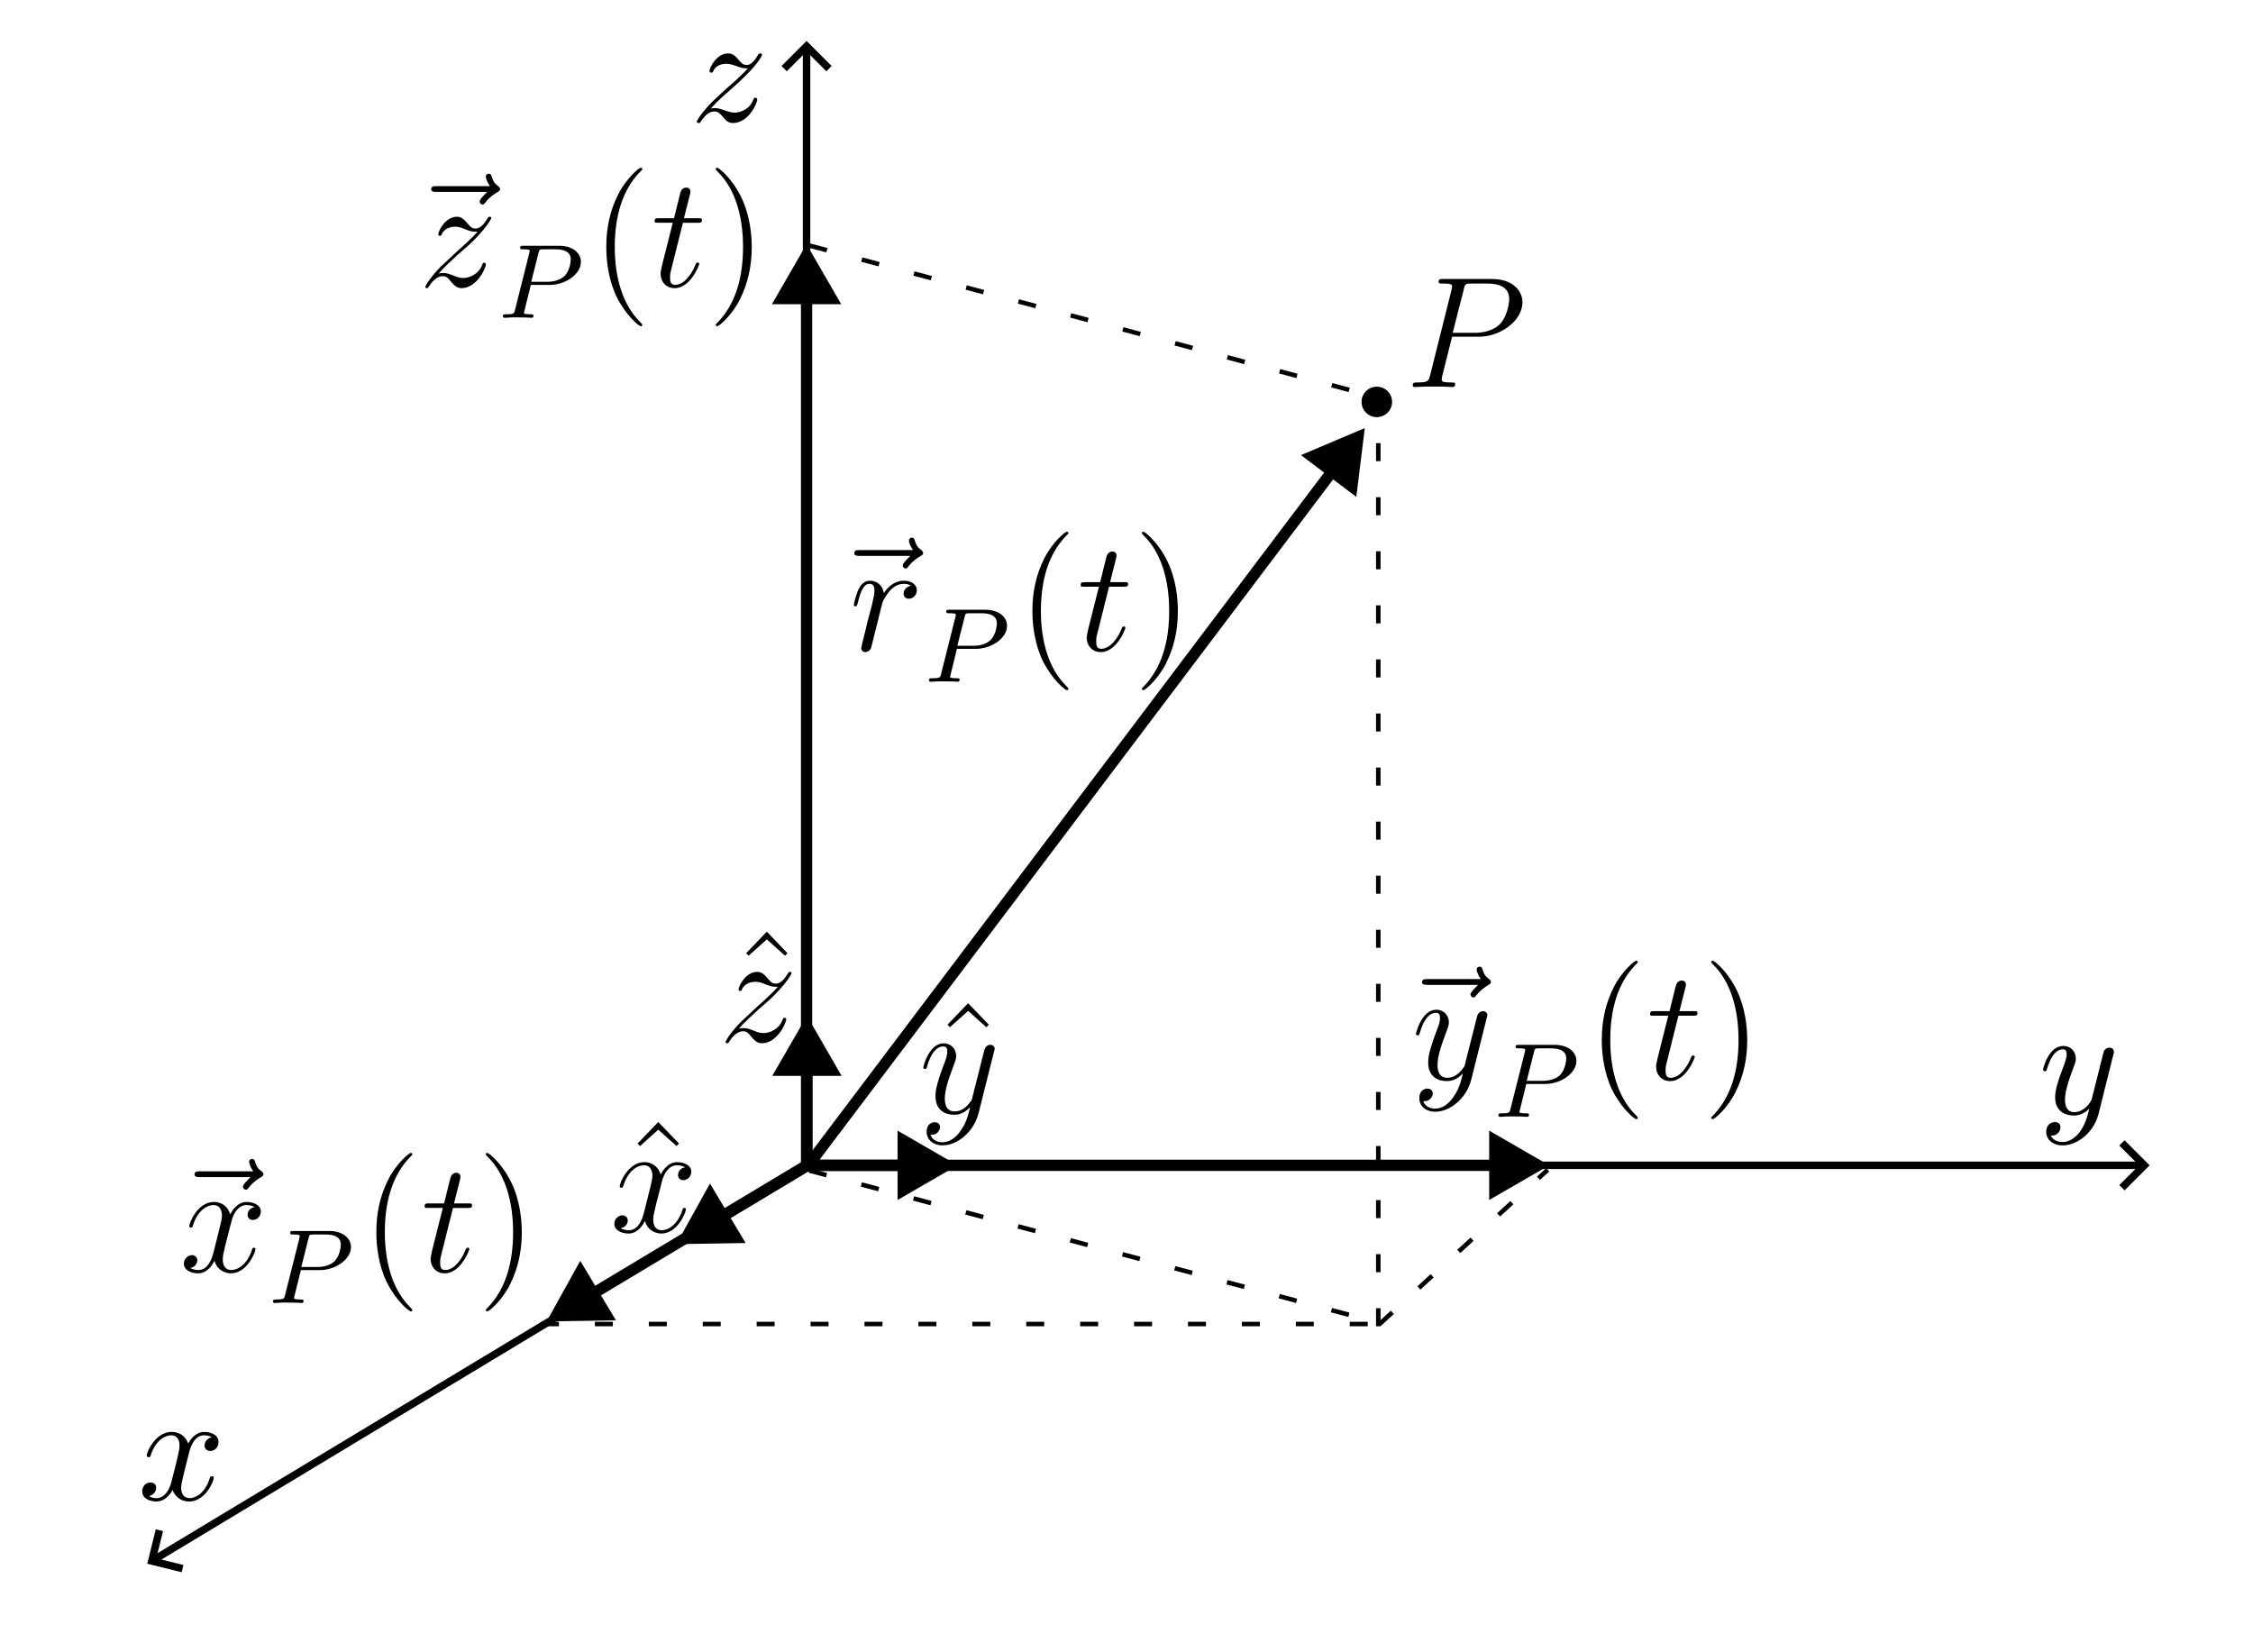 <?xml version="1.0" encoding="UTF-8" standalone="no"?>
<!-- Created with Inkscape (http://www.inkscape.org/) -->

<svg
   version="1.1"
   id="svg178"
   width="60mm"
   height="44mm"
   viewBox="0 0 226.772 166.299"
   sodipodi:docname="f1-15.svg"
   inkscape:version="1.2.2 (b0a8486541, 2022-12-01)"
   inkscape:export-filename="f1-15.pdf"
   inkscape:export-xdpi="96"
   inkscape:export-ydpi="96"
   xmlns:inkscape="http://www.inkscape.org/namespaces/inkscape"
   xmlns:sodipodi="http://sodipodi.sourceforge.net/DTD/sodipodi-0.dtd"
   xmlns="http://www.w3.org/2000/svg"
   xmlns:svg="http://www.w3.org/2000/svg"
   xmlns:ns4="http://www.iki.fi/pav/software/textext/">
  <defs
     id="defs182">
    <marker
       style="overflow:visible"
       id="marker4353"
       refX="0"
       refY="0"
       orient="auto-start-reverse"
       inkscape:stockid="Arrow1"
       markerWidth="4.061"
       markerHeight="6.707"
       viewBox="0 0 4.061 6.707"
       inkscape:isstock="true"
       inkscape:collect="always"
       preserveAspectRatio="xMidYMid">
      <path
         style="fill:none;stroke:context-stroke;stroke-width:1;stroke-linecap:butt"
         d="M 3,-3 0,0 3,3"
         id="path4351"
         transform="rotate(180,0.125,0)"
         sodipodi:nodetypes="ccc" />
    </marker>
    <marker
       style="overflow:visible"
       id="marker3728"
       refX="0"
       refY="0"
       orient="auto-start-reverse"
       inkscape:stockid="Arrow1"
       markerWidth="4.061"
       markerHeight="6.707"
       viewBox="0 0 4.061 6.707"
       inkscape:isstock="true"
       inkscape:collect="always"
       preserveAspectRatio="xMidYMid">
      <path
         style="fill:none;stroke:context-stroke;stroke-width:1;stroke-linecap:butt"
         d="M 3,-3 0,0 3,3"
         id="path3726"
         transform="rotate(180,0.125,0)"
         sodipodi:nodetypes="ccc" />
    </marker>
    <marker
       style="overflow:visible"
       id="marker3872"
       refX="0"
       refY="0"
       orient="auto-start-reverse"
       inkscape:stockid="Arrow1"
       markerWidth="4.061"
       markerHeight="6.707"
       viewBox="0 0 4.061 6.707"
       inkscape:isstock="true"
       inkscape:collect="always"
       preserveAspectRatio="xMidYMid">
      <path
         style="fill:none;stroke:context-stroke;stroke-width:1;stroke-linecap:butt"
         d="M 3,-3 0,0 3,3"
         id="path3870"
         transform="rotate(180,0.125,0)"
         sodipodi:nodetypes="ccc" />
    </marker>
    <marker
       style="overflow:visible"
       id="TriangleStart"
       refX="0"
       refY="0"
       orient="auto-start-reverse"
       inkscape:stockid="TriangleStart"
       markerWidth="5.324"
       markerHeight="6.155"
       viewBox="0 0 5.324 6.155"
       inkscape:isstock="true"
       inkscape:collect="always"
       preserveAspectRatio="xMidYMid">
      <path
         transform="scale(0.5)"
         style="fill:context-stroke;fill-rule:evenodd;stroke:context-stroke;stroke-width:1pt"
         d="M 5.77,0 -2.88,5 V -5 Z"
         id="path135" />
    </marker>
    <marker
       style="overflow:visible"
       id="TriangleStart-3"
       refX="0"
       refY="0"
       orient="auto-start-reverse"
       inkscape:stockid="TriangleStart"
       markerWidth="5.324"
       markerHeight="6.155"
       viewBox="0 0 5.324 6.155"
       inkscape:isstock="true"
       inkscape:collect="always"
       preserveAspectRatio="xMidYMid">
      <path
         transform="scale(0.5)"
         style="fill:context-stroke;fill-rule:evenodd;stroke:context-stroke;stroke-width:1pt"
         d="M 5.77,0 -2.88,5 V -5 Z"
         id="path135-6" />
    </marker>
    <marker
       style="overflow:visible"
       id="TriangleStart-3-5"
       refX="0"
       refY="0"
       orient="auto-start-reverse"
       inkscape:stockid="TriangleStart"
       markerWidth="5.324"
       markerHeight="6.155"
       viewBox="0 0 5.324 6.155"
       inkscape:isstock="true"
       inkscape:collect="always"
       preserveAspectRatio="xMidYMid">
      <path
         transform="scale(0.5)"
         style="fill:context-stroke;fill-rule:evenodd;stroke:context-stroke;stroke-width:1pt"
         d="M 5.77,0 -2.88,5 V -5 Z"
         id="path135-6-3" />
    </marker>
    <marker
       style="overflow:visible"
       id="TriangleStart-36"
       refX="0"
       refY="0"
       orient="auto-start-reverse"
       inkscape:stockid="TriangleStart"
       markerWidth="5.324"
       markerHeight="6.155"
       viewBox="0 0 5.324 6.155"
       inkscape:isstock="true"
       inkscape:collect="always"
       preserveAspectRatio="xMidYMid">
      <path
         transform="scale(0.5)"
         style="fill:context-stroke;fill-rule:evenodd;stroke:context-stroke;stroke-width:1pt"
         d="M 5.77,0 -2.88,5 V -5 Z"
         id="path135-7" />
    </marker>
  </defs>
  <sodipodi:namedview
     id="namedview180"
     pagecolor="#ffffff"
     bordercolor="#000000"
     borderopacity="0.25"
     inkscape:showpageshadow="2"
     inkscape:pageopacity="0.0"
     inkscape:pagecheckerboard="0"
     inkscape:deskcolor="#d1d1d1"
     showgrid="false"
     inkscape:zoom="2.8284271"
     inkscape:cx="13.965359"
     inkscape:cy="105.00536"
     inkscape:window-width="1920"
     inkscape:window-height="1011"
     inkscape:window-x="0"
     inkscape:window-y="0"
     inkscape:window-maximized="1"
     inkscape:current-layer="g184"
     inkscape:document-units="mm" />
  <g
     inkscape:groupmode="layer"
     inkscape:label="Image"
     id="g184">
    <ellipse
       style="opacity:0.431;fill:none;fill-opacity:1;stroke:#70be6f;stroke-width:0.394;stroke-dasharray:none;stroke-dashoffset:0;stroke-opacity:1"
       id="path19821-3"
       cx="-35.986"
       cy="128.394"
       rx="0.408"
       ry="0.415" />
    <path
       d="m 19.012,146.275 c 0.098,-0.388 0.461,-1.817 1.528,-1.817 0.071,0 0.459,0 0.776,0.194 -0.437,0.096 -0.728,0.459 -0.728,0.847 0,0.244 0.169,0.534 0.582,0.534 0.34,0 0.824,-0.267 0.824,-0.897 0,-0.8 -0.897,-1.018 -1.43,-1.018 -0.897,0 -1.43,0.824 -1.624,1.163 -0.388,-1.018 -1.212,-1.163 -1.672,-1.163 -1.599,0 -2.496,1.987 -2.496,2.375 0,0.169 0.169,0.169 0.194,0.169 0.121,0 0.169,-0.048 0.194,-0.169 0.534,-1.647 1.551,-2.035 2.085,-2.035 0.29,0 0.824,0.144 0.824,1.041 0,0.486 -0.267,1.503 -0.824,3.684 -0.244,0.946 -0.8,1.601 -1.478,1.601 -0.098,0 -0.437,0 -0.776,-0.194 0.388,-0.098 0.726,-0.413 0.726,-0.849 0,-0.413 -0.338,-0.534 -0.557,-0.534 -0.486,0 -0.849,0.388 -0.849,0.897 0,0.703 0.751,1.018 1.43,1.018 1.042,0 1.599,-1.091 1.624,-1.163 0.194,0.558 0.751,1.163 1.672,1.163 1.599,0 2.473,-1.987 2.473,-2.375 0,-0.169 -0.123,-0.169 -0.171,-0.169 -0.144,0 -0.169,0.073 -0.217,0.169 -0.51,1.672 -1.551,2.037 -2.037,2.037 -0.605,0 -0.849,-0.486 -0.849,-1.019 0,-0.338 0.073,-0.678 0.244,-1.357 z"
       style="fill:#000000;fill-opacity:1;fill-rule:nonzero;stroke:none;stroke-width:1.551"
       id="path96" />
    <path
       d="m 212.698,106.216 c 0.073,-0.219 0.073,-0.244 0.073,-0.365 0,-0.267 -0.219,-0.411 -0.461,-0.411 -0.146,0 -0.388,0.096 -0.534,0.315 -0.023,0.096 -0.169,0.557 -0.217,0.849 -0.123,0.388 -0.219,0.824 -0.316,1.235 l -0.703,2.788 c -0.048,0.219 -0.726,1.309 -1.745,1.309 -0.776,0 -0.945,-0.678 -0.945,-1.261 0,-0.703 0.267,-1.672 0.776,-3.03 0.242,-0.63 0.315,-0.799 0.315,-1.114 0,-0.679 -0.484,-1.261 -1.26,-1.261 -1.48,0 -2.037,2.254 -2.037,2.375 0,0.171 0.146,0.171 0.169,0.171 0.171,0 0.171,-0.048 0.244,-0.292 0.436,-1.454 1.042,-1.914 1.575,-1.914 0.121,0 0.388,0 0.388,0.484 0,0.388 -0.169,0.8 -0.267,1.091 -0.63,1.649 -0.897,2.522 -0.897,3.248 0,1.382 0.97,1.843 1.891,1.843 0.607,0 1.115,-0.267 1.551,-0.703 -0.194,0.799 -0.388,1.575 -0.994,2.4 -0.411,0.509 -0.993,0.968 -1.696,0.968 -0.219,0 -0.921,-0.048 -1.188,-0.653 0.242,0 0.461,0 0.655,-0.194 0.169,-0.121 0.315,-0.34 0.315,-0.631 0,-0.484 -0.413,-0.532 -0.557,-0.532 -0.365,0 -0.873,0.242 -0.873,0.993 0,0.776 0.679,1.357 1.649,1.357 1.575,0 3.175,-1.405 3.611,-3.151 z"
       style="fill:#000000;fill-opacity:1;fill-rule:nonzero;stroke:none;stroke-width:1.551"
       id="path98" />
    <path
       d="m 71.537,10.927 c 0.825,-0.897 1.284,-1.284 1.843,-1.768 0,0 0.945,-0.825 1.502,-1.382 1.48,-1.43 1.818,-2.181 1.818,-2.254 0,-0.146 -0.144,-0.146 -0.169,-0.146 -0.121,0 -0.146,0.025 -0.242,0.169 -0.461,0.752 -0.776,0.994 -1.14,0.994 -0.388,0 -0.557,-0.242 -0.799,-0.509 -0.292,-0.34 -0.558,-0.655 -1.067,-0.655 -1.163,0 -1.866,1.43 -1.866,1.77 0,0.073 0.048,0.169 0.171,0.169 0.144,0 0.169,-0.073 0.217,-0.169 0.292,-0.728 1.188,-0.728 1.309,-0.728 0.315,0 0.605,0.096 0.97,0.217 0.63,0.244 0.799,0.244 1.187,0.244 -0.557,0.655 -1.841,1.768 -2.131,2.012 l -1.407,1.308 c -1.042,1.042 -1.599,1.916 -1.599,2.037 0,0.146 0.169,0.146 0.194,0.146 0.121,0 0.146,-0.025 0.242,-0.194 0.365,-0.558 0.824,-0.97 1.334,-0.97 0.338,0 0.509,0.144 0.897,0.582 0.242,0.338 0.532,0.582 0.97,0.582 1.551,0 2.448,-1.964 2.448,-2.377 0,-0.071 -0.073,-0.169 -0.194,-0.169 -0.146,0 -0.169,0.098 -0.219,0.219 -0.363,0.993 -1.357,1.284 -1.866,1.284 -0.29,0 -0.582,-0.098 -0.897,-0.194 -0.534,-0.194 -0.776,-0.267 -1.091,-0.267 -0.025,0 -0.267,0 -0.413,0.048 z"
       style="fill:#000000;fill-opacity:1;fill-rule:nonzero;stroke:none;stroke-width:1.551"
       id="path100" />
    <path
       style="fill:#a02c2c;fill-opacity:1;stroke:#000000;stroke-width:0.454;stroke-dasharray:1.814,3.628;stroke-dashoffset:0;stroke-opacity:0.999"
       d="M 138.73,133.485 V 42.529"
       id="path10076" />
    <path
       style="fill:#a02c2c;fill-opacity:1;stroke:#000000;stroke-width:0.452;stroke-dasharray:1.809, 3.618;stroke-dashoffset:0;stroke-opacity:0.999"
       d="M 54.452,133.259 H 138.969"
       id="path10076-3" />
    <path
       style="fill:#a02c2c;fill-opacity:1;stroke:#000000;stroke-width:0.454;stroke-dasharray:1.814,3.628;stroke-dashoffset:0;stroke-opacity:0.999"
       d="m 138.808,133.308 16.974,-15.57"
       id="path10076-3-6" />
    <path
       style="fill:none;fill-opacity:1;stroke:#000000;stroke-width:0.752;stroke-dasharray:none;stroke-dashoffset:0;stroke-opacity:1;marker-end:url(#marker4353)"
       d="M 81.183,111.589 V 4.839"
       id="path23323" />
    <path
       style="fill:none;fill-opacity:1;stroke:#000000;stroke-width:0.752;stroke-dasharray:none;stroke-dashoffset:0;stroke-opacity:1;marker-end:url(#marker3728)"
       d="M 80.826,117.286 H 215.646"
       id="path23323-9" />
    <path
       style="fill:none;fill-opacity:1;stroke:#000000;stroke-width:0.752;stroke-dasharray:none;stroke-dashoffset:0;stroke-opacity:1;marker-end:url(#marker3872)"
       d="M 81.557,117.166 15.438,157.013"
       id="path24175"
       inkscape:transform-center-x="33.065035"
       inkscape:transform-center-y="19.981491" />
    <path
       style="fill:none;fill-opacity:1;stroke:#000000;stroke-width:1.134;stroke-dasharray:none;marker-end:url(#TriangleStart)"
       d="M 81.541,117.039 134.944,46.302"
       id="path4199"
       inkscape:transform-center-x="-26.375002"
       inkscape:transform-center-y="-35.047695" />
    <g
       id="g42"
       transform="matrix(1.551,0,0,1.551,-56.577,-56.472)">
      <path
         d="m 126.785,62.488 c 0,0.532 -0.43,0.957 -0.957,0.957 -0.527,0 -0.957,-0.425 -0.957,-0.957 0,-0.527 0.43,-0.953 0.957,-0.953 0.527,0 0.957,0.426 0.957,0.953 z"
         style="fill:#000000;fill-opacity:1;fill-rule:nonzero;stroke:#000000;stroke-width:0.065;stroke-linecap:square;stroke-linejoin:miter;stroke-miterlimit:4;stroke-dasharray:none;stroke-opacity:1"
         id="path44" />
    </g>
    <path
       style="fill:none;stroke:#000000;stroke-width:1.134;stroke-dasharray:none;marker-end:url(#TriangleStart)"
       d="M 81.222,117.609 V 106.271"
       id="path2020" />
    <path
       style="fill:none;stroke:#000000;stroke-width:1.134;stroke-dasharray:none;marker-end:url(#TriangleStart-3)"
       d="M 81.014,117.286 H 92.353"
       id="path2020-7" />
    <path
       style="fill:none;stroke:#000000;stroke-width:1.134;stroke-dasharray:none;marker-end:url(#TriangleStart-3-5)"
       d="M 81.253,117.313 71.531,123.148"
       id="path2020-7-5" />
    <g
       transform="matrix(1.333,0,0,1.333,42.801,16.879)"
       ns4:version="1.8.2"
       ns4:texconverter="pdflatex"
       ns4:pdfconverter="inkscape"
       ns4:text="$\\skew{-1}\\vec{z}_P(t)$"
       ns4:preamble="/usr/share/inkscape/extensions/textext/default_packages.tex"
       ns4:scale="1.0"
       ns4:alignment="middle center"
       ns4:stroke-to-path="0"
       ns4:inkscapeversion="1.2.2"
       ns4:jacobian_sqrt="1.33333"
       id="g20913">
      <defs
         id="id-32071a17-a7f9-4e50-a498-8042efb55a10">
        <g
           id="id-83eb7b80-b681-4f03-9c1c-49c3401d802e">
          <symbol
             overflow="visible"
             id="id-05ff5ecb-a98e-4aa2-a38a-ba95bfc730b2">
            <path
               style="stroke:none"
               d=""
               id="id-02ab0970-e34e-4f50-9637-dc60c6e4e732" />
          </symbol>
          <symbol
             overflow="visible"
             id="id-1c3b3ad4-cdd6-4cc5-8bf4-7c917d57768a">
            <path
               style="stroke:none"
               d="M 6.391,-7.141 C 6.25,-7 5.812,-6.594 5.812,-6.422 c 0,0.125 0.109,0.234 0.219,0.234 0.109,0 0.156,-0.078 0.25,-0.203 0.281,-0.344 0.609,-0.578 0.875,-0.734 0.125,-0.078 0.203,-0.109 0.203,-0.234 0,-0.109 -0.094,-0.172 -0.156,-0.234 C 6.859,-7.812 6.781,-8.141 6.734,-8.281 6.703,-8.375 6.672,-8.516 6.5,-8.516 c -0.062,0 -0.219,0.047 -0.219,0.219 0,0.109 0.078,0.391 0.312,0.719 H 2.562 c -0.203,0 -0.406,0 -0.406,0.234 0,0.203 0.219,0.203 0.406,0.203 z m 0,0"
               id="id-8089b1ec-0ff3-4d58-b4af-7ce9524deac6" />
          </symbol>
          <symbol
             overflow="visible"
             id="id-77780af4-1e7e-414c-8a6d-0bf9b8a3ee6d">
            <path
               style="stroke:none"
               d="m 1.516,-0.969 c 0.516,-0.578 0.938,-0.953 1.531,-1.5 C 3.766,-3.078 4.078,-3.375 4.25,-3.562 5.078,-4.391 5.5,-5.078 5.5,-5.172 c 0,-0.094 -0.094,-0.094 -0.125,-0.094 -0.078,0 -0.109,0.047 -0.156,0.125 C 4.906,-4.625 4.625,-4.375 4.312,-4.375 c -0.25,0 -0.375,-0.109 -0.609,-0.391 -0.25,-0.297 -0.453,-0.5 -0.797,-0.5 -0.875,0 -1.406,1.078 -1.406,1.328 0,0.047 0.016,0.109 0.125,0.109 0.094,0 0.109,-0.047 0.141,-0.125 0.203,-0.484 0.781,-0.562 1,-0.562 0.266,0 0.5,0.078 0.75,0.188 0.453,0.188 0.641,0.188 0.766,0.188 0.078,0 0.125,0 0.188,0 C 4.078,-3.688 3.438,-3.109 2.891,-2.625 L 1.688,-1.5 c -0.734,0.734 -1.172,1.438 -1.172,1.531 0,0.062 0.062,0.094 0.125,0.094 0.078,0 0.094,-0.016 0.172,-0.156 0.188,-0.297 0.578,-0.75 1.016,-0.75 0.25,0 0.375,0.094 0.609,0.391 C 2.672,-0.125 2.875,0.125 3.25,0.125 c 1.172,0 1.844,-1.531 1.844,-1.797 0,-0.047 -0.016,-0.125 -0.141,-0.125 -0.094,0 -0.094,0.047 -0.141,0.172 -0.266,0.703 -0.969,0.984 -1.438,0.984 -0.25,0 -0.484,-0.078 -0.734,-0.188 -0.484,-0.188 -0.609,-0.188 -0.766,-0.188 -0.125,0 -0.25,0 -0.359,0.047 z m 0,0"
               id="id-229e210b-b7f3-4770-8aeb-aba018c2a03b" />
          </symbol>
          <symbol
             overflow="visible"
             id="id-aa790a5c-3fca-46ec-95a6-42fa9b0be7f2">
            <path
               style="stroke:none"
               d="M 2.406,-4.812 H 3.5 c 0.234,0 0.344,0 0.344,-0.203 0,-0.141 -0.062,-0.141 -0.312,-0.141 H 2.484 l 0.438,-1.734 C 2.969,-7.062 2.969,-7.094 2.969,-7.172 c 0,-0.188 -0.141,-0.297 -0.297,-0.297 -0.109,0 -0.375,0.031 -0.469,0.422 l -0.469,1.891 h -1.125 c -0.234,0 -0.344,0 -0.344,0.234 0,0.109 0.078,0.109 0.312,0.109 h 1.062 L 0.844,-1.656 c -0.094,0.422 -0.125,0.547 -0.125,0.703 0,0.562 0.391,1.078 1.062,1.078 1.203,0 1.859,-1.75 1.859,-1.828 0,-0.078 -0.062,-0.109 -0.125,-0.109 -0.031,0 -0.078,0 -0.094,0.047 C 3.406,-1.75 3.391,-1.75 3.312,-1.547 c -0.25,0.594 -0.797,1.422 -1.5,1.422 -0.359,0 -0.375,-0.297 -0.375,-0.562 0,0 0,-0.234 0.031,-0.375 z m 0,0"
               id="id-fedf9254-ca23-4842-b9a7-bdb449d8139a" />
          </symbol>
          <symbol
             overflow="visible"
             id="id-4ddc1390-e9b3-4767-9ca0-05d4da0757a2">
            <path
               style="stroke:none"
               d=""
               id="id-2cdea5ea-37bd-41b3-b312-82b267e4aeef" />
          </symbol>
          <symbol
             overflow="visible"
             id="id-eb6db5b7-a4b4-4726-8eba-3c6eb196287d">
            <path
               style="stroke:none"
               d="m 2.516,-2.484 h 1.438 c 1.156,0 2.344,-0.797 2.344,-1.734 0,-0.688 -0.625,-1.219 -1.656,-1.219 h -2.688 c -0.141,0 -0.25,0 -0.25,0.141 0,0.125 0.109,0.125 0.234,0.125 0.266,0 0.5,0 0.5,0.125 0,0.031 -0.016,0.031 -0.031,0.141 L 1.328,-0.625 c -0.062,0.297 -0.078,0.359 -0.656,0.359 -0.172,0 -0.266,0 -0.266,0.156 C 0.406,-0.078 0.438,0 0.531,0 0.688,0 0.875,-0.016 1.031,-0.031 h 0.5 C 2.297,-0.031 2.516,0 2.562,0 c 0.047,0 0.156,0 0.156,-0.156 0,-0.109 -0.094,-0.109 -0.234,-0.109 -0.016,0 -0.172,0 -0.297,-0.016 C 2.016,-0.297 2,-0.312 2,-0.391 2,-0.438 2.016,-0.484 2.031,-0.516 Z M 3.094,-4.891 C 3.156,-5.156 3.172,-5.172 3.5,-5.172 h 0.875 c 0.656,0 1.156,0.188 1.156,0.766 0,0.109 -0.047,0.828 -0.484,1.266 -0.125,0.109 -0.5,0.422 -1.281,0.422 h -1.219 z m 0,0"
               id="id-46e0dace-eea6-4068-b35f-78cc6baf3b6a" />
          </symbol>
          <symbol
             overflow="visible"
             id="id-88d573dd-1d10-4544-ac4b-8e87f210990c">
            <path
               style="stroke:none"
               d=""
               id="id-8d5c5366-0fa1-42b4-b379-c5291f4fc451" />
          </symbol>
          <symbol
             overflow="visible"
             id="id-55ce9abe-7b69-4d73-bb1d-5b0f3184b48f">
            <path
               style="stroke:none"
               d="m 3.891,2.906 c 0,-0.031 0,-0.062 -0.203,-0.266 C 2.484,1.438 1.812,-0.531 1.812,-2.969 c 0,-2.328 0.562,-4.328 1.953,-5.734 0.125,-0.109 0.125,-0.125 0.125,-0.172 0,-0.062 -0.062,-0.094 -0.109,-0.094 -0.156,0 -1.141,0.859 -1.719,2.031 -0.609,1.219 -0.891,2.484 -0.891,3.969 0,1.062 0.172,2.484 0.781,3.75 C 2.672,2.219 3.641,3 3.781,3 3.828,3 3.891,2.969 3.891,2.906 Z m 0,0"
               id="id-e08633a0-1b7d-4bac-8da1-b6f94d2f7f0e" />
          </symbol>
          <symbol
             overflow="visible"
             id="id-eba73511-7e47-4be4-ba06-f36f18c698e4">
            <path
               style="stroke:none"
               d="M 3.375,-2.969 C 3.375,-3.891 3.25,-5.359 2.578,-6.75 1.875,-8.188 0.891,-8.969 0.766,-8.969 c -0.047,0 -0.109,0.031 -0.109,0.094 0,0.047 0,0.062 0.203,0.266 1.203,1.203 1.859,3.188 1.859,5.625 0,2.312 -0.562,4.312 -1.938,5.719 C 0.656,2.844 0.656,2.875 0.656,2.906 0.656,2.969 0.719,3 0.766,3 0.922,3 1.906,2.141 2.484,0.969 3.094,-0.25 3.375,-1.547 3.375,-2.969 Z m 0,0"
               id="id-eb73e4e3-9737-413f-abe0-13793dafdce0" />
          </symbol>
        </g>
      </defs>
      <g
         id="id-47104f74-d7da-452a-a2ec-aaac11927d13"
         transform="translate(-128.927,-128.784)">
        <g
           style="fill:#000000;fill-opacity:1"
           id="id-5b9df1ef-7804-41c9-a163-02ecb3f90c34">
          <g
             transform="translate(127.221,137.753)"
             id="g3028">
            <path
               style="stroke:none"
               d="M 6.391,-7.141 C 6.25,-7 5.812,-6.594 5.812,-6.422 c 0,0.125 0.109,0.234 0.219,0.234 0.109,0 0.156,-0.078 0.25,-0.203 0.281,-0.344 0.609,-0.578 0.875,-0.734 0.125,-0.078 0.203,-0.109 0.203,-0.234 0,-0.109 -0.094,-0.172 -0.156,-0.234 C 6.859,-7.812 6.781,-8.141 6.734,-8.281 6.703,-8.375 6.672,-8.516 6.5,-8.516 c -0.062,0 -0.219,0.047 -0.219,0.219 0,0.109 0.078,0.391 0.312,0.719 H 2.562 c -0.203,0 -0.406,0 -0.406,0.234 0,0.203 0.219,0.203 0.406,0.203 z m 0,0"
               id="id-3a247db4-3066-4b89-b6a5-4ee22fa5234f" />
          </g>
        </g>
        <g
           style="fill:#000000;fill-opacity:1"
           id="id-7fdd47ec-f529-44be-920c-4f661615f553">
          <g
             transform="translate(128.412,137.753)"
             id="g3032">
            <path
               style="stroke:none"
               d="m 1.516,-0.969 c 0.516,-0.578 0.938,-0.953 1.531,-1.5 C 3.766,-3.078 4.078,-3.375 4.25,-3.562 5.078,-4.391 5.5,-5.078 5.5,-5.172 c 0,-0.094 -0.094,-0.094 -0.125,-0.094 -0.078,0 -0.109,0.047 -0.156,0.125 C 4.906,-4.625 4.625,-4.375 4.312,-4.375 c -0.25,0 -0.375,-0.109 -0.609,-0.391 -0.25,-0.297 -0.453,-0.5 -0.797,-0.5 -0.875,0 -1.406,1.078 -1.406,1.328 0,0.047 0.016,0.109 0.125,0.109 0.094,0 0.109,-0.047 0.141,-0.125 0.203,-0.484 0.781,-0.562 1,-0.562 0.266,0 0.5,0.078 0.75,0.188 0.453,0.188 0.641,0.188 0.766,0.188 0.078,0 0.125,0 0.188,0 C 4.078,-3.688 3.438,-3.109 2.891,-2.625 L 1.688,-1.5 c -0.734,0.734 -1.172,1.438 -1.172,1.531 0,0.062 0.062,0.094 0.125,0.094 0.078,0 0.094,-0.016 0.172,-0.156 0.188,-0.297 0.578,-0.75 1.016,-0.75 0.25,0 0.375,0.094 0.609,0.391 C 2.672,-0.125 2.875,0.125 3.25,0.125 c 1.172,0 1.844,-1.531 1.844,-1.797 0,-0.047 -0.016,-0.125 -0.141,-0.125 -0.094,0 -0.094,0.047 -0.141,0.172 -0.266,0.703 -0.969,0.984 -1.438,0.984 -0.25,0 -0.484,-0.078 -0.734,-0.188 -0.484,-0.188 -0.609,-0.188 -0.766,-0.188 -0.125,0 -0.25,0 -0.359,0.047 z m 0,0"
               id="id-cb2b6c71-9821-4f87-9dd5-f85f0e31eb4e" />
          </g>
        </g>
        <g
           style="fill:#000000;fill-opacity:1"
           id="id-caa2e460-a001-4ab1-b01a-c71a74653503">
          <g
             transform="translate(134.384,140.116)"
             id="g3036">
            <path
               style="stroke:none"
               d="m 2.516,-2.484 h 1.438 c 1.156,0 2.344,-0.797 2.344,-1.734 0,-0.688 -0.625,-1.219 -1.656,-1.219 h -2.688 c -0.141,0 -0.25,0 -0.25,0.141 0,0.125 0.109,0.125 0.234,0.125 0.266,0 0.5,0 0.5,0.125 0,0.031 -0.016,0.031 -0.031,0.141 L 1.328,-0.625 c -0.062,0.297 -0.078,0.359 -0.656,0.359 -0.172,0 -0.266,0 -0.266,0.156 C 0.406,-0.078 0.438,0 0.531,0 0.688,0 0.875,-0.016 1.031,-0.031 h 0.5 C 2.297,-0.031 2.516,0 2.562,0 c 0.047,0 0.156,0 0.156,-0.156 0,-0.109 -0.094,-0.109 -0.234,-0.109 -0.016,0 -0.172,0 -0.297,-0.016 C 2.016,-0.297 2,-0.312 2,-0.391 2,-0.438 2.016,-0.484 2.031,-0.516 Z M 3.094,-4.891 C 3.156,-5.156 3.172,-5.172 3.5,-5.172 h 0.875 c 0.656,0 1.156,0.188 1.156,0.766 0,0.109 -0.047,0.828 -0.484,1.266 -0.125,0.109 -0.5,0.422 -1.281,0.422 h -1.219 z m 0,0"
               id="id-3599c3ed-afc9-4349-890b-0f1566c07d7f" />
          </g>
        </g>
        <g
           style="fill:#000000;fill-opacity:1"
           id="id-ea71a7b2-9778-4f33-a51a-9e650596c54f">
          <g
             transform="translate(141.427,137.753)"
             id="g3040">
            <path
               style="stroke:none"
               d="m 3.891,2.906 c 0,-0.031 0,-0.062 -0.203,-0.266 C 2.484,1.438 1.812,-0.531 1.812,-2.969 c 0,-2.328 0.562,-4.328 1.953,-5.734 0.125,-0.109 0.125,-0.125 0.125,-0.172 0,-0.062 -0.062,-0.094 -0.109,-0.094 -0.156,0 -1.141,0.859 -1.719,2.031 -0.609,1.219 -0.891,2.484 -0.891,3.969 0,1.062 0.172,2.484 0.781,3.75 C 2.672,2.219 3.641,3 3.781,3 3.828,3 3.891,2.969 3.891,2.906 Z m 0,0"
               id="id-7cf3ee84-1ade-4734-9a14-deb31f0139a7" />
          </g>
        </g>
        <g
           style="fill:#000000;fill-opacity:1"
           id="id-03dfd761-637e-4f87-a873-28a6759c6656">
          <g
             transform="translate(145.979,137.753)"
             id="g3044">
            <path
               style="stroke:none"
               d="M 2.406,-4.812 H 3.5 c 0.234,0 0.344,0 0.344,-0.203 0,-0.141 -0.062,-0.141 -0.312,-0.141 H 2.484 l 0.438,-1.734 C 2.969,-7.062 2.969,-7.094 2.969,-7.172 c 0,-0.188 -0.141,-0.297 -0.297,-0.297 -0.109,0 -0.375,0.031 -0.469,0.422 l -0.469,1.891 h -1.125 c -0.234,0 -0.344,0 -0.344,0.234 0,0.109 0.078,0.109 0.312,0.109 h 1.062 L 0.844,-1.656 c -0.094,0.422 -0.125,0.547 -0.125,0.703 0,0.562 0.391,1.078 1.062,1.078 1.203,0 1.859,-1.75 1.859,-1.828 0,-0.078 -0.062,-0.109 -0.125,-0.109 -0.031,0 -0.078,0 -0.094,0.047 C 3.406,-1.75 3.391,-1.75 3.312,-1.547 c -0.25,0.594 -0.797,1.422 -1.5,1.422 -0.359,0 -0.375,-0.297 -0.375,-0.562 0,0 0,-0.234 0.031,-0.375 z m 0,0"
               id="id-7ad17f70-a792-41bf-a4ac-18e3c3ce496b" />
          </g>
        </g>
        <g
           style="fill:#000000;fill-opacity:1"
           id="id-092862cc-df91-460f-b495-aa5ed0db0021">
          <g
             transform="translate(150.206,137.753)"
             id="g3048">
            <path
               style="stroke:none"
               d="M 3.375,-2.969 C 3.375,-3.891 3.25,-5.359 2.578,-6.75 1.875,-8.188 0.891,-8.969 0.766,-8.969 c -0.047,0 -0.109,0.031 -0.109,0.094 0,0.047 0,0.062 0.203,0.266 1.203,1.203 1.859,3.188 1.859,5.625 0,2.312 -0.562,4.312 -1.938,5.719 C 0.656,2.844 0.656,2.875 0.656,2.906 0.656,2.969 0.719,3 0.766,3 0.922,3 1.906,2.141 2.484,0.969 3.094,-0.25 3.375,-1.547 3.375,-2.969 Z m 0,0"
               id="id-26012679-037a-40ab-adac-8e01fec84c75" />
          </g>
        </g>
      </g>
    </g>
    <path
       style="opacity:1;fill:none;stroke:#000000;stroke-width:0.454;stroke-dasharray:1.814,3.628;stroke-dashoffset:0"
       d="m 81.441,117.808 57.156,15.278"
       id="path3262" />
    <g
       transform="matrix(1.333,0,0,1.333,85.933,53.51)"
       ns4:version="1.8.2"
       ns4:texconverter="pdflatex"
       ns4:pdfconverter="inkscape"
       ns4:text="$\\vec{\\kern1.5pt r}_P(t)$"
       ns4:preamble="/usr/share/inkscape/extensions/textext/default_packages.tex"
       ns4:scale="1.0"
       ns4:alignment="middle center"
       ns4:stroke-to-path="0"
       ns4:inkscapeversion="1.2.2"
       ns4:jacobian_sqrt="1.33333"
       id="g22079">
      <defs
         id="id-59e3720d-e802-4e78-9987-c10823b45b3d">
        <g
           id="id-8217caa8-3d19-4eb0-9d1f-21e8d5c060bd">
          <symbol
             overflow="visible"
             id="id-c3c56fce-1a5b-4acb-b151-1813566bda1e">
            <path
               style="stroke:none"
               d=""
               id="id-d7645cbb-8cbf-420e-a5fd-406b862909b1" />
          </symbol>
          <symbol
             overflow="visible"
             id="id-cdf8566f-107b-4040-9ccc-32a3efc27f4b">
            <path
               style="stroke:none"
               d="M 6.391,-7.141 C 6.25,-7 5.812,-6.594 5.812,-6.422 c 0,0.125 0.109,0.234 0.219,0.234 0.109,0 0.156,-0.078 0.25,-0.203 0.281,-0.344 0.609,-0.578 0.875,-0.734 0.125,-0.078 0.203,-0.109 0.203,-0.234 0,-0.109 -0.094,-0.172 -0.156,-0.234 C 6.859,-7.812 6.781,-8.141 6.734,-8.281 6.703,-8.375 6.672,-8.516 6.5,-8.516 c -0.062,0 -0.219,0.047 -0.219,0.219 0,0.109 0.078,0.391 0.312,0.719 H 2.562 c -0.203,0 -0.406,0 -0.406,0.234 0,0.203 0.219,0.203 0.406,0.203 z m 0,0"
               id="id-3519350a-a288-4a8f-a38d-4e036947fe5d" />
          </symbol>
          <symbol
             overflow="visible"
             id="id-c907b477-1536-4b85-af95-e9ece7318c5a">
            <path
               style="stroke:none"
               d="m 4.656,-4.891 c -0.375,0.078 -0.562,0.344 -0.562,0.594 0,0.297 0.219,0.391 0.391,0.391 0.328,0 0.609,-0.297 0.609,-0.641 0,-0.391 -0.375,-0.719 -0.969,-0.719 -0.484,0 -1.031,0.203 -1.531,0.938 -0.078,-0.625 -0.562,-0.938 -1.047,-0.938 -0.453,0 -0.703,0.359 -0.844,0.609 -0.203,0.438 -0.375,1.156 -0.375,1.219 0,0.047 0.047,0.109 0.125,0.109 0.094,0 0.109,-0.016 0.188,-0.297 0.172,-0.719 0.406,-1.406 0.875,-1.406 0.297,0 0.375,0.203 0.375,0.547 0,0.266 -0.125,0.734 -0.203,1.109 l -0.344,1.281 c -0.047,0.234 -0.172,0.766 -0.234,0.984 -0.078,0.312 -0.219,0.875 -0.219,0.938 0,0.156 0.141,0.297 0.312,0.297 0.141,0 0.359,-0.094 0.438,-0.328 C 1.672,-0.297 2.109,-2.109 2.188,-2.375 2.25,-2.641 2.312,-2.891 2.375,-3.156 2.422,-3.328 2.469,-3.516 2.516,-3.672 2.547,-3.781 2.875,-4.359 3.172,-4.625 3.312,-4.75 3.625,-5.031 4.109,-5.031 4.297,-5.031 4.5,-5 4.656,-4.891 Z m 0,0"
               id="id-fcbad933-6aaa-40a2-b088-45bdfd495505" />
          </symbol>
          <symbol
             overflow="visible"
             id="id-9bd1a1f4-6373-4090-a657-02aa1f068b7b">
            <path
               style="stroke:none"
               d="M 2.406,-4.812 H 3.5 c 0.234,0 0.344,0 0.344,-0.203 0,-0.141 -0.062,-0.141 -0.312,-0.141 H 2.484 l 0.438,-1.734 C 2.969,-7.062 2.969,-7.094 2.969,-7.172 c 0,-0.188 -0.141,-0.297 -0.297,-0.297 -0.109,0 -0.375,0.031 -0.469,0.422 l -0.469,1.891 h -1.125 c -0.234,0 -0.344,0 -0.344,0.234 0,0.109 0.078,0.109 0.312,0.109 h 1.062 L 0.844,-1.656 c -0.094,0.422 -0.125,0.547 -0.125,0.703 0,0.562 0.391,1.078 1.062,1.078 1.203,0 1.859,-1.75 1.859,-1.828 0,-0.078 -0.062,-0.109 -0.125,-0.109 -0.031,0 -0.078,0 -0.094,0.047 C 3.406,-1.75 3.391,-1.75 3.312,-1.547 c -0.25,0.594 -0.797,1.422 -1.5,1.422 -0.359,0 -0.375,-0.297 -0.375,-0.562 0,0 0,-0.234 0.031,-0.375 z m 0,0"
               id="id-c9195b0e-8000-4f7c-9708-39901b25faeb" />
          </symbol>
          <symbol
             overflow="visible"
             id="id-218e1f02-d3a6-4b04-95c3-dcd024003a8e">
            <path
               style="stroke:none"
               d=""
               id="id-ffb495d3-ead9-4ddf-be41-19b8caabc025" />
          </symbol>
          <symbol
             overflow="visible"
             id="id-b8b681c0-89d2-4205-8389-cd93c5bca2ae">
            <path
               style="stroke:none"
               d="m 2.516,-2.484 h 1.438 c 1.156,0 2.344,-0.797 2.344,-1.734 0,-0.688 -0.625,-1.219 -1.656,-1.219 h -2.688 c -0.141,0 -0.25,0 -0.25,0.141 0,0.125 0.109,0.125 0.234,0.125 0.266,0 0.5,0 0.5,0.125 0,0.031 -0.016,0.031 -0.031,0.141 L 1.328,-0.625 c -0.062,0.297 -0.078,0.359 -0.656,0.359 -0.172,0 -0.266,0 -0.266,0.156 C 0.406,-0.078 0.438,0 0.531,0 0.688,0 0.875,-0.016 1.031,-0.031 h 0.5 C 2.297,-0.031 2.516,0 2.562,0 c 0.047,0 0.156,0 0.156,-0.156 0,-0.109 -0.094,-0.109 -0.234,-0.109 -0.016,0 -0.172,0 -0.297,-0.016 C 2.016,-0.297 2,-0.312 2,-0.391 2,-0.438 2.016,-0.484 2.031,-0.516 Z M 3.094,-4.891 C 3.156,-5.156 3.172,-5.172 3.5,-5.172 h 0.875 c 0.656,0 1.156,0.188 1.156,0.766 0,0.109 -0.047,0.828 -0.484,1.266 -0.125,0.109 -0.5,0.422 -1.281,0.422 h -1.219 z m 0,0"
               id="id-27b042e3-73e1-4b44-bd29-0e9ae5310863" />
          </symbol>
          <symbol
             overflow="visible"
             id="id-a7681ab7-8e10-4ee7-a482-c8d6d25a10bc">
            <path
               style="stroke:none"
               d=""
               id="id-e2b20b83-b7dd-480b-b4cc-8c943cc30a1b" />
          </symbol>
          <symbol
             overflow="visible"
             id="id-64749c73-e040-418f-984f-9f781e461ba2">
            <path
               style="stroke:none"
               d="m 3.891,2.906 c 0,-0.031 0,-0.062 -0.203,-0.266 C 2.484,1.438 1.812,-0.531 1.812,-2.969 c 0,-2.328 0.562,-4.328 1.953,-5.734 0.125,-0.109 0.125,-0.125 0.125,-0.172 0,-0.062 -0.062,-0.094 -0.109,-0.094 -0.156,0 -1.141,0.859 -1.719,2.031 -0.609,1.219 -0.891,2.484 -0.891,3.969 0,1.062 0.172,2.484 0.781,3.75 C 2.672,2.219 3.641,3 3.781,3 3.828,3 3.891,2.969 3.891,2.906 Z m 0,0"
               id="id-1d1141db-215e-46e0-ba24-7410f8d8ffda" />
          </symbol>
          <symbol
             overflow="visible"
             id="id-9d61fcb0-f3ef-44ba-a9b7-3546561a375a">
            <path
               style="stroke:none"
               d="M 3.375,-2.969 C 3.375,-3.891 3.25,-5.359 2.578,-6.75 1.875,-8.188 0.891,-8.969 0.766,-8.969 c -0.047,0 -0.109,0.031 -0.109,0.094 0,0.047 0,0.062 0.203,0.266 1.203,1.203 1.859,3.188 1.859,5.625 0,2.312 -0.562,4.312 -1.938,5.719 C 0.656,2.844 0.656,2.875 0.656,2.906 0.656,2.969 0.719,3 0.766,3 0.922,3 1.906,2.141 2.484,0.969 3.094,-0.25 3.375,-1.547 3.375,-2.969 Z m 0,0"
               id="id-f27b1dc8-0c1b-4634-aaf0-b14d1b1c8cf2" />
          </symbol>
        </g>
      </defs>
      <g
         id="id-7292d85f-19b4-4bc0-938d-3eb96b107de9"
         transform="translate(-130.232,-128.784)">
        <g
           style="fill:#000000;fill-opacity:1"
           id="id-cab4e633-d506-4d58-bf3f-01b4445f3641">
          <g
             transform="translate(128.115,137.753)"
             id="g4138">
            <path
               style="stroke:none"
               d="M 6.391,-7.141 C 6.25,-7 5.812,-6.594 5.812,-6.422 c 0,0.125 0.109,0.234 0.219,0.234 0.109,0 0.156,-0.078 0.25,-0.203 0.281,-0.344 0.609,-0.578 0.875,-0.734 0.125,-0.078 0.203,-0.109 0.203,-0.234 0,-0.109 -0.094,-0.172 -0.156,-0.234 C 6.859,-7.812 6.781,-8.141 6.734,-8.281 6.703,-8.375 6.672,-8.516 6.5,-8.516 c -0.062,0 -0.219,0.047 -0.219,0.219 0,0.109 0.078,0.391 0.312,0.719 H 2.562 c -0.203,0 -0.406,0 -0.406,0.234 0,0.203 0.219,0.203 0.406,0.203 z m 0,0"
               id="id-25b11e02-6d6f-43e7-9f26-4843c85a2d95" />
          </g>
        </g>
        <g
           style="fill:#000000;fill-opacity:1"
           id="id-ba4e7071-e0c8-4720-94c7-59dce77a7fb1">
          <g
             transform="translate(129.904,137.753)"
             id="g4142">
            <path
               style="stroke:none"
               d="m 4.656,-4.891 c -0.375,0.078 -0.562,0.344 -0.562,0.594 0,0.297 0.219,0.391 0.391,0.391 0.328,0 0.609,-0.297 0.609,-0.641 0,-0.391 -0.375,-0.719 -0.969,-0.719 -0.484,0 -1.031,0.203 -1.531,0.938 -0.078,-0.625 -0.562,-0.938 -1.047,-0.938 -0.453,0 -0.703,0.359 -0.844,0.609 -0.203,0.438 -0.375,1.156 -0.375,1.219 0,0.047 0.047,0.109 0.125,0.109 0.094,0 0.109,-0.016 0.188,-0.297 0.172,-0.719 0.406,-1.406 0.875,-1.406 0.297,0 0.375,0.203 0.375,0.547 0,0.266 -0.125,0.734 -0.203,1.109 l -0.344,1.281 c -0.047,0.234 -0.172,0.766 -0.234,0.984 -0.078,0.312 -0.219,0.875 -0.219,0.938 0,0.156 0.141,0.297 0.312,0.297 0.141,0 0.359,-0.094 0.438,-0.328 C 1.672,-0.297 2.109,-2.109 2.188,-2.375 2.25,-2.641 2.312,-2.891 2.375,-3.156 2.422,-3.328 2.469,-3.516 2.516,-3.672 2.547,-3.781 2.875,-4.359 3.172,-4.625 3.312,-4.75 3.625,-5.031 4.109,-5.031 4.297,-5.031 4.5,-5 4.656,-4.891 Z m 0,0"
               id="id-9380341a-419d-4e90-bc00-28ec06602f19" />
          </g>
        </g>
        <g
           style="fill:#000000;fill-opacity:1"
           id="id-2b8437c3-9b65-4d1d-b478-cde0677e3f52">
          <g
             transform="translate(135.508,140.116)"
             id="g4146">
            <path
               style="stroke:none"
               d="m 2.516,-2.484 h 1.438 c 1.156,0 2.344,-0.797 2.344,-1.734 0,-0.688 -0.625,-1.219 -1.656,-1.219 h -2.688 c -0.141,0 -0.25,0 -0.25,0.141 0,0.125 0.109,0.125 0.234,0.125 0.266,0 0.5,0 0.5,0.125 0,0.031 -0.016,0.031 -0.031,0.141 L 1.328,-0.625 c -0.062,0.297 -0.078,0.359 -0.656,0.359 -0.172,0 -0.266,0 -0.266,0.156 C 0.406,-0.078 0.438,0 0.531,0 0.688,0 0.875,-0.016 1.031,-0.031 h 0.5 C 2.297,-0.031 2.516,0 2.562,0 c 0.047,0 0.156,0 0.156,-0.156 0,-0.109 -0.094,-0.109 -0.234,-0.109 -0.016,0 -0.172,0 -0.297,-0.016 C 2.016,-0.297 2,-0.312 2,-0.391 2,-0.438 2.016,-0.484 2.031,-0.516 Z M 3.094,-4.891 C 3.156,-5.156 3.172,-5.172 3.5,-5.172 h 0.875 c 0.656,0 1.156,0.188 1.156,0.766 0,0.109 -0.047,0.828 -0.484,1.266 -0.125,0.109 -0.5,0.422 -1.281,0.422 h -1.219 z m 0,0"
               id="id-426e7d7e-022f-47d0-a35b-e19e40240098" />
          </g>
        </g>
        <g
           style="fill:#000000;fill-opacity:1"
           id="id-1e5ffc43-dc75-4f74-92f8-1e192de5d13a">
          <g
             transform="translate(142.551,137.753)"
             id="g4150">
            <path
               style="stroke:none"
               d="m 3.891,2.906 c 0,-0.031 0,-0.062 -0.203,-0.266 C 2.484,1.438 1.812,-0.531 1.812,-2.969 c 0,-2.328 0.562,-4.328 1.953,-5.734 0.125,-0.109 0.125,-0.125 0.125,-0.172 0,-0.062 -0.062,-0.094 -0.109,-0.094 -0.156,0 -1.141,0.859 -1.719,2.031 -0.609,1.219 -0.891,2.484 -0.891,3.969 0,1.062 0.172,2.484 0.781,3.75 C 2.672,2.219 3.641,3 3.781,3 3.828,3 3.891,2.969 3.891,2.906 Z m 0,0"
               id="id-2d3641e7-75d5-464e-b348-990323bcfcab" />
          </g>
        </g>
        <g
           style="fill:#000000;fill-opacity:1"
           id="id-649fe969-6d52-4c1e-9ae7-5ccce812a399">
          <g
             transform="translate(147.104,137.753)"
             id="g4154">
            <path
               style="stroke:none"
               d="M 2.406,-4.812 H 3.5 c 0.234,0 0.344,0 0.344,-0.203 0,-0.141 -0.062,-0.141 -0.312,-0.141 H 2.484 l 0.438,-1.734 C 2.969,-7.062 2.969,-7.094 2.969,-7.172 c 0,-0.188 -0.141,-0.297 -0.297,-0.297 -0.109,0 -0.375,0.031 -0.469,0.422 l -0.469,1.891 h -1.125 c -0.234,0 -0.344,0 -0.344,0.234 0,0.109 0.078,0.109 0.312,0.109 h 1.062 L 0.844,-1.656 c -0.094,0.422 -0.125,0.547 -0.125,0.703 0,0.562 0.391,1.078 1.062,1.078 1.203,0 1.859,-1.75 1.859,-1.828 0,-0.078 -0.062,-0.109 -0.125,-0.109 -0.031,0 -0.078,0 -0.094,0.047 C 3.406,-1.75 3.391,-1.75 3.312,-1.547 c -0.25,0.594 -0.797,1.422 -1.5,1.422 -0.359,0 -0.375,-0.297 -0.375,-0.562 0,0 0,-0.234 0.031,-0.375 z m 0,0"
               id="id-5c5a41fa-e555-411e-ac52-0ab9d05d07e1" />
          </g>
        </g>
        <g
           style="fill:#000000;fill-opacity:1"
           id="id-2844f793-1ffe-477a-8188-8d6481e9de35">
          <g
             transform="translate(151.331,137.753)"
             id="g4158">
            <path
               style="stroke:none"
               d="M 3.375,-2.969 C 3.375,-3.891 3.25,-5.359 2.578,-6.75 1.875,-8.188 0.891,-8.969 0.766,-8.969 c -0.047,0 -0.109,0.031 -0.109,0.094 0,0.047 0,0.062 0.203,0.266 1.203,1.203 1.859,3.188 1.859,5.625 0,2.312 -0.562,4.312 -1.938,5.719 C 0.656,2.844 0.656,2.875 0.656,2.906 0.656,2.969 0.719,3 0.766,3 0.922,3 1.906,2.141 2.484,0.969 3.094,-0.25 3.375,-1.547 3.375,-2.969 Z m 0,0"
               id="id-f124ecc2-0cf2-40c9-a6e5-f6d3fb22cf5d" />
          </g>
        </g>
      </g>
    </g>
    <g
       transform="matrix(1.333,0,0,1.333,61.833,112.926)"
       ns4:version="1.8.2"
       ns4:texconverter="pdflatex"
       ns4:pdfconverter="inkscape"
       ns4:text="$\\hat{x}$"
       ns4:preamble="/usr/share/inkscape/extensions/textext/default_packages.tex"
       ns4:scale="1.0"
       ns4:alignment="middle center"
       ns4:stroke-to-path="0"
       ns4:inkscapeversion="1.2.2"
       ns4:jacobian_sqrt="1.33333"
       id="g5917">
      <defs
         id="id-79111ff1-d153-4eca-b568-f3a0263e39e9">
        <g
           id="id-40a70383-a984-45c9-bf9c-cae30f0778e0">
          <symbol
             overflow="visible"
             id="id-1f1fe17a-9339-42cf-aac4-1167d63e6e81">
            <path
               style="stroke:none;stroke-width:0"
               d=""
               id="id-9a87e926-6daf-4940-a4d3-0a029c942114" />
          </symbol>
          <symbol
             overflow="visible"
             id="id-b55968dd-96fa-404b-8201-f9bf390124ef">
            <path
               style="stroke:none;stroke-width:0"
               d="m 2.922,-8.297 -1.562,1.625 0.188,0.188 1.375,-1.234 1.375,1.234 0.188,-0.188 z m 0,0"
               id="id-baa988b8-0dc1-4bdb-b494-2a77df7565fc" />
          </symbol>
          <symbol
             overflow="visible"
             id="id-7f85b40e-8c7e-4d9e-9d3c-aac176a0ff02">
            <path
               style="stroke:none;stroke-width:0"
               d=""
               id="id-5b93f774-bfb1-43f8-87de-d5a99941ba09" />
          </symbol>
          <symbol
             overflow="visible"
             id="id-6f8a9ed3-d1d3-4e14-82fc-6754cfd58368">
            <path
               style="stroke:none;stroke-width:0"
               d="m 5.672,-4.875 c -0.391,0.062 -0.531,0.359 -0.531,0.578 0,0.297 0.219,0.391 0.391,0.391 0.359,0 0.609,-0.312 0.609,-0.641 0,-0.5 -0.578,-0.719 -1.078,-0.719 -0.719,0 -1.125,0.719 -1.234,0.938 -0.281,-0.891 -1.016,-0.938 -1.234,-0.938 -1.219,0 -1.859,1.562 -1.859,1.828 0,0.047 0.047,0.109 0.125,0.109 0.094,0 0.125,-0.078 0.141,-0.125 0.406,-1.328 1.219,-1.578 1.562,-1.578 0.531,0 0.641,0.5 0.641,0.781 0,0.266 -0.078,0.547 -0.219,1.125 L 2.578,-1.5 c -0.172,0.719 -0.516,1.375 -1.156,1.375 -0.062,0 -0.359,0 -0.609,-0.156 C 1.25,-0.359 1.344,-0.719 1.344,-0.859 1.344,-1.094 1.156,-1.25 0.938,-1.25 c -0.297,0 -0.609,0.266 -0.609,0.641 0,0.5 0.562,0.734 1.078,0.734 0.578,0 0.984,-0.453 1.234,-0.953 C 2.828,-0.125 3.438,0.125 3.875,0.125 5.094,0.125 5.734,-1.453 5.734,-1.703 5.734,-1.766 5.688,-1.812 5.625,-1.812 5.516,-1.812 5.5,-1.75 5.469,-1.656 5.141,-0.609 4.453,-0.125 3.906,-0.125 3.484,-0.125 3.266,-0.438 3.266,-0.922 3.266,-1.188 3.312,-1.375 3.5,-2.156 L 3.922,-3.797 C 4.094,-4.5 4.5,-5.031 5.062,-5.031 c 0.016,0 0.359,0 0.609,0.156 z m 0,0"
               id="id-51963ad1-cdaf-419f-a90a-1f5799cb803e" />
          </symbol>
        </g>
      </defs>
      <g
         id="id-d58696cc-3803-4454-84c9-97e9605460ed"
         transform="translate(-128.741,-129.456)">
        <g
           style="fill:#000000;fill-opacity:1"
           id="id-b5ca85ca-8266-4e10-8ad7-bd4c03aac815">
          <g
             transform="translate(129.138,137.753)"
             id="g5909">
            <path
               style="stroke:none;stroke-width:0"
               d="m 2.922,-8.297 -1.562,1.625 0.188,0.188 1.375,-1.234 1.375,1.234 0.188,-0.188 z m 0,0"
               id="id-47784674-834b-4c88-bfac-7c2fc36a62ce" />
          </g>
        </g>
        <g
           style="fill:#000000;fill-opacity:1"
           id="id-7513a66a-ee8f-465f-bb20-f1450804ec8a">
          <g
             transform="translate(128.413,137.753)"
             id="g5913">
            <path
               style="stroke:none;stroke-width:0"
               d="m 5.672,-4.875 c -0.391,0.062 -0.531,0.359 -0.531,0.578 0,0.297 0.219,0.391 0.391,0.391 0.359,0 0.609,-0.312 0.609,-0.641 0,-0.5 -0.578,-0.719 -1.078,-0.719 -0.719,0 -1.125,0.719 -1.234,0.938 -0.281,-0.891 -1.016,-0.938 -1.234,-0.938 -1.219,0 -1.859,1.562 -1.859,1.828 0,0.047 0.047,0.109 0.125,0.109 0.094,0 0.125,-0.078 0.141,-0.125 0.406,-1.328 1.219,-1.578 1.562,-1.578 0.531,0 0.641,0.5 0.641,0.781 0,0.266 -0.078,0.547 -0.219,1.125 L 2.578,-1.5 c -0.172,0.719 -0.516,1.375 -1.156,1.375 -0.062,0 -0.359,0 -0.609,-0.156 C 1.25,-0.359 1.344,-0.719 1.344,-0.859 1.344,-1.094 1.156,-1.25 0.938,-1.25 c -0.297,0 -0.609,0.266 -0.609,0.641 0,0.5 0.562,0.734 1.078,0.734 0.578,0 0.984,-0.453 1.234,-0.953 C 2.828,-0.125 3.438,0.125 3.875,0.125 5.094,0.125 5.734,-1.453 5.734,-1.703 5.734,-1.766 5.688,-1.812 5.625,-1.812 5.516,-1.812 5.5,-1.75 5.469,-1.656 5.141,-0.609 4.453,-0.125 3.906,-0.125 3.484,-0.125 3.266,-0.438 3.266,-0.922 3.266,-1.188 3.312,-1.375 3.5,-2.156 L 3.922,-3.797 C 4.094,-4.5 4.5,-5.031 5.062,-5.031 c 0.016,0 0.359,0 0.609,0.156 z m 0,0"
               id="id-f96d98bd-5bd4-424e-b5f3-8d3b7988b11f" />
          </g>
        </g>
      </g>
    </g>
    <g
       transform="matrix(1.333,0,0,1.333,73.03,93.773)"
       ns4:version="1.8.2"
       ns4:texconverter="pdflatex"
       ns4:pdfconverter="inkscape"
       ns4:text="$\\hat{z}$"
       ns4:preamble="/usr/share/inkscape/extensions/textext/default_packages.tex"
       ns4:scale="1.0"
       ns4:alignment="middle center"
       ns4:stroke-to-path="0"
       ns4:inkscapeversion="1.2.2"
       ns4:jacobian_sqrt="1.33333"
       id="g6336">
      <defs
         id="id-94a8ad47-1839-4472-bc5b-22b86a542d12">
        <g
           id="id-1338ebbc-3a07-41fe-b988-7592405c3656">
          <symbol
             overflow="visible"
             id="id-c27870a1-6a5c-4ee4-a734-3995a3e2cd4f">
            <path
               style="stroke:none;stroke-width:0"
               d=""
               id="id-7e7e4bdc-6f7a-44a9-bc59-25e06308c462" />
          </symbol>
          <symbol
             overflow="visible"
             id="id-2c1e85b0-3b02-4983-acde-91e5d8be0e2f">
            <path
               style="stroke:none;stroke-width:0"
               d="m 2.922,-8.297 -1.562,1.625 0.188,0.188 1.375,-1.234 1.375,1.234 0.188,-0.188 z m 0,0"
               id="id-e68df380-1fae-40c8-8b2a-da90a31fab31" />
          </symbol>
          <symbol
             overflow="visible"
             id="id-ffe7a97c-3f0b-4ab8-985b-80024ff90503">
            <path
               style="stroke:none;stroke-width:0"
               d=""
               id="id-d972dbb5-84c1-424c-86d7-7348cab196db" />
          </symbol>
          <symbol
             overflow="visible"
             id="id-e44ef24b-581d-4e4a-b204-11a60775f97e">
            <path
               style="stroke:none;stroke-width:0"
               d="m 1.516,-0.969 c 0.516,-0.578 0.938,-0.953 1.531,-1.5 C 3.766,-3.078 4.078,-3.375 4.25,-3.562 5.078,-4.391 5.5,-5.078 5.5,-5.172 c 0,-0.094 -0.094,-0.094 -0.125,-0.094 -0.078,0 -0.109,0.047 -0.156,0.125 C 4.906,-4.625 4.625,-4.375 4.312,-4.375 c -0.25,0 -0.375,-0.109 -0.609,-0.391 -0.25,-0.297 -0.453,-0.5 -0.797,-0.5 -0.875,0 -1.406,1.078 -1.406,1.328 0,0.047 0.016,0.109 0.125,0.109 0.094,0 0.109,-0.047 0.141,-0.125 0.203,-0.484 0.781,-0.562 1,-0.562 0.266,0 0.5,0.078 0.75,0.188 0.453,0.188 0.641,0.188 0.766,0.188 0.078,0 0.125,0 0.188,0 C 4.078,-3.688 3.438,-3.109 2.891,-2.625 L 1.688,-1.5 c -0.734,0.734 -1.172,1.438 -1.172,1.531 0,0.062 0.062,0.094 0.125,0.094 0.078,0 0.094,-0.016 0.172,-0.156 0.188,-0.297 0.578,-0.75 1.016,-0.75 0.25,0 0.375,0.094 0.609,0.391 C 2.672,-0.125 2.875,0.125 3.25,0.125 c 1.172,0 1.844,-1.531 1.844,-1.797 0,-0.047 -0.016,-0.125 -0.141,-0.125 -0.094,0 -0.094,0.047 -0.141,0.172 -0.266,0.703 -0.969,0.984 -1.438,0.984 -0.25,0 -0.484,-0.078 -0.734,-0.188 -0.484,-0.188 -0.609,-0.188 -0.766,-0.188 -0.125,0 -0.25,0 -0.359,0.047 z m 0,0"
               id="id-650aa1a0-1e3e-4374-898e-e7af450c0f32" />
          </symbol>
        </g>
      </defs>
      <g
         id="id-ab90a85f-5adf-4374-82e9-a2d10f8b9961"
         transform="translate(-128.929,-129.456)">
        <g
           style="fill:#000000;fill-opacity:1"
           id="id-699d452b-ab18-465d-9e52-56c35486454c">
          <g
             transform="translate(129.122,137.753)"
             id="g6328">
            <path
               style="stroke:none;stroke-width:0"
               d="m 2.922,-8.297 -1.562,1.625 0.188,0.188 1.375,-1.234 1.375,1.234 0.188,-0.188 z m 0,0"
               id="id-11b26ff9-b0c5-4c51-a1e3-923c3b68a1a9" />
          </g>
        </g>
        <g
           style="fill:#000000;fill-opacity:1"
           id="id-9125c203-9aec-49c6-8fb2-56544f748410">
          <g
             transform="translate(128.413,137.753)"
             id="g6332">
            <path
               style="stroke:none;stroke-width:0"
               d="m 1.516,-0.969 c 0.516,-0.578 0.938,-0.953 1.531,-1.5 C 3.766,-3.078 4.078,-3.375 4.25,-3.562 5.078,-4.391 5.5,-5.078 5.5,-5.172 c 0,-0.094 -0.094,-0.094 -0.125,-0.094 -0.078,0 -0.109,0.047 -0.156,0.125 C 4.906,-4.625 4.625,-4.375 4.312,-4.375 c -0.25,0 -0.375,-0.109 -0.609,-0.391 -0.25,-0.297 -0.453,-0.5 -0.797,-0.5 -0.875,0 -1.406,1.078 -1.406,1.328 0,0.047 0.016,0.109 0.125,0.109 0.094,0 0.109,-0.047 0.141,-0.125 0.203,-0.484 0.781,-0.562 1,-0.562 0.266,0 0.5,0.078 0.75,0.188 0.453,0.188 0.641,0.188 0.766,0.188 0.078,0 0.125,0 0.188,0 C 4.078,-3.688 3.438,-3.109 2.891,-2.625 L 1.688,-1.5 c -0.734,0.734 -1.172,1.438 -1.172,1.531 0,0.062 0.062,0.094 0.125,0.094 0.078,0 0.094,-0.016 0.172,-0.156 0.188,-0.297 0.578,-0.75 1.016,-0.75 0.25,0 0.375,0.094 0.609,0.391 C 2.672,-0.125 2.875,0.125 3.25,0.125 c 1.172,0 1.844,-1.531 1.844,-1.797 0,-0.047 -0.016,-0.125 -0.141,-0.125 -0.094,0 -0.094,0.047 -0.141,0.172 -0.266,0.703 -0.969,0.984 -1.438,0.984 -0.25,0 -0.484,-0.078 -0.734,-0.188 -0.484,-0.188 -0.609,-0.188 -0.766,-0.188 -0.125,0 -0.25,0 -0.359,0.047 z m 0,0"
               id="id-17159415-79a0-46f5-90e4-19af19f51043" />
          </g>
        </g>
      </g>
    </g>
    <g
       transform="matrix(1.333,0,0,1.333,92.931,100.969)"
       ns4:version="1.8.2"
       ns4:texconverter="pdflatex"
       ns4:pdfconverter="inkscape"
       ns4:text="$\\hat{y}$"
       ns4:preamble="/usr/share/inkscape/extensions/textext/default_packages.tex"
       ns4:scale="1.0"
       ns4:alignment="middle center"
       ns4:stroke-to-path="0"
       ns4:inkscapeversion="1.2.2"
       ns4:jacobian_sqrt="1.33333"
       id="g6791">
      <defs
         id="id-e0f5a079-65f6-42d9-bcb5-46679222b988">
        <g
           id="id-9677139c-f39a-4c70-9aee-68cf68757d81">
          <symbol
             overflow="visible"
             id="id-b3e4fa15-bbf6-470d-b7a2-6f38409ea170">
            <path
               style="stroke:none;stroke-width:0"
               d=""
               id="id-81d6b539-7b62-4068-8efc-e92d6bf23452" />
          </symbol>
          <symbol
             overflow="visible"
             id="id-0e819d6e-c30c-4e97-9728-c8d791685610">
            <path
               style="stroke:none;stroke-width:0"
               d="m 2.922,-8.297 -1.562,1.625 0.188,0.188 1.375,-1.234 1.375,1.234 0.188,-0.188 z m 0,0"
               id="id-0730f8b7-e2b4-4e38-87c2-930465c037e1" />
          </symbol>
          <symbol
             overflow="visible"
             id="id-88d4c11e-a93f-445f-8bc3-c7c8697d61a5">
            <path
               style="stroke:none;stroke-width:0"
               d=""
               id="id-1b704edb-d9be-4a4e-b28b-fba9dc61644d" />
          </symbol>
          <symbol
             overflow="visible"
             id="id-3d40f439-16a7-4fd9-8159-bcaad58c3388">
            <path
               style="stroke:none;stroke-width:0"
               d="m 3.141,1.344 c -0.312,0.453 -0.781,0.859 -1.375,0.859 C 1.625,2.203 1.047,2.172 0.875,1.625 c 0.031,0.016 0.094,0.016 0.109,0.016 0.359,0 0.609,-0.312 0.609,-0.594 C 1.594,0.781 1.359,0.688 1.188,0.688 c -0.203,0 -0.609,0.141 -0.609,0.719 0,0.609 0.516,1.031 1.188,1.031 C 2.969,2.438 4.172,1.344 4.5,0.016 L 5.672,-4.656 C 5.688,-4.703 5.719,-4.781 5.719,-4.859 5.719,-5.031 5.562,-5.156 5.391,-5.156 5.281,-5.156 5.031,-5.109 4.938,-4.75 L 4.047,-1.234 C 4,-1.016 4,-0.984 3.891,-0.859 3.656,-0.531 3.266,-0.125 2.688,-0.125 c -0.672,0 -0.734,-0.656 -0.734,-0.969 0,-0.688 0.328,-1.609 0.656,-2.469 0.125,-0.344 0.203,-0.516 0.203,-0.75 0,-0.5 -0.359,-0.953 -0.953,-0.953 -1.094,0 -1.531,1.734 -1.531,1.828 0,0.047 0.047,0.109 0.125,0.109 0.109,0 0.125,-0.047 0.172,-0.219 0.281,-1 0.734,-1.484 1.203,-1.484 0.109,0 0.312,0 0.312,0.391 0,0.312 -0.125,0.656 -0.312,1.109 C 1.25,-1.953 1.25,-1.562 1.25,-1.281 1.25,-0.141 2.062,0.125 2.656,0.125 3,0.125 3.438,0.016 3.844,-0.438 l 0.016,0.016 C 3.688,0.281 3.562,0.75 3.141,1.344 Z m 0,0"
               id="id-278dbbc1-1bc7-4502-88f8-5b03dc8931be" />
          </symbol>
        </g>
      </defs>
      <g
         id="id-e34f3fef-90ea-476d-8416-f55e3df00bd8"
         transform="translate(-128.741,-129.456)">
        <g
           style="fill:#000000;fill-opacity:1"
           id="id-b1c92374-d7f8-404c-9317-bf12629629bb">
          <g
             transform="translate(129.205,137.753)"
             id="g6783">
            <path
               style="stroke:none;stroke-width:0"
               d="m 2.922,-8.297 -1.562,1.625 0.188,0.188 1.375,-1.234 1.375,1.234 0.188,-0.188 z m 0,0"
               id="id-8c1d2623-388d-47a5-baf5-477b841a1e04" />
          </g>
        </g>
        <g
           style="fill:#000000;fill-opacity:1"
           id="id-10bc4592-4a93-4532-bd4e-91f20ec49776">
          <g
             transform="translate(128.413,137.753)"
             id="g6787">
            <path
               style="stroke:none;stroke-width:0"
               d="m 3.141,1.344 c -0.312,0.453 -0.781,0.859 -1.375,0.859 C 1.625,2.203 1.047,2.172 0.875,1.625 c 0.031,0.016 0.094,0.016 0.109,0.016 0.359,0 0.609,-0.312 0.609,-0.594 C 1.594,0.781 1.359,0.688 1.188,0.688 c -0.203,0 -0.609,0.141 -0.609,0.719 0,0.609 0.516,1.031 1.188,1.031 C 2.969,2.438 4.172,1.344 4.5,0.016 L 5.672,-4.656 C 5.688,-4.703 5.719,-4.781 5.719,-4.859 5.719,-5.031 5.562,-5.156 5.391,-5.156 5.281,-5.156 5.031,-5.109 4.938,-4.75 L 4.047,-1.234 C 4,-1.016 4,-0.984 3.891,-0.859 3.656,-0.531 3.266,-0.125 2.688,-0.125 c -0.672,0 -0.734,-0.656 -0.734,-0.969 0,-0.688 0.328,-1.609 0.656,-2.469 0.125,-0.344 0.203,-0.516 0.203,-0.75 0,-0.5 -0.359,-0.953 -0.953,-0.953 -1.094,0 -1.531,1.734 -1.531,1.828 0,0.047 0.047,0.109 0.125,0.109 0.109,0 0.125,-0.047 0.172,-0.219 0.281,-1 0.734,-1.484 1.203,-1.484 0.109,0 0.312,0 0.312,0.391 0,0.312 -0.125,0.656 -0.312,1.109 C 1.25,-1.953 1.25,-1.562 1.25,-1.281 1.25,-0.141 2.062,0.125 2.656,0.125 3,0.125 3.438,0.016 3.844,-0.438 l 0.016,0.016 C 3.688,0.281 3.562,0.75 3.141,1.344 Z m 0,0"
               id="id-7bf08367-f2bd-4b5b-94a3-b4d7c68c7663" />
          </g>
        </g>
      </g>
    </g>
    <g
       transform="matrix(1.333,0,0,1.333,166.161,21.803)"
       ns4:version="1.8.2"
       ns4:texconverter="pdflatex"
       ns4:pdfconverter="inkscape"
       ns4:text="$\\vec{\\kern1.5pt r}_P$\n$\\vec{ r}_P$"
       ns4:preamble="/usr/share/inkscape/extensions/textext/default_packages.tex"
       ns4:scale="1.0"
       ns4:alignment="middle center"
       ns4:stroke-to-path="0"
       ns4:inkscapeversion="1.2.2"
       ns4:jacobian_sqrt="1.33333"
       id="g8098">
      <defs
         id="id-66993011-c5c1-4a28-8f1b-e50da594a1a5">
        <g
           id="id-bc5f808d-9c68-4930-8c99-0047c17aee5e">
          <symbol
             overflow="visible"
             id="id-9e6e42e0-d213-4ef8-8458-ecb10f144a05">
            <path
               style="stroke:none;stroke-width:0"
               d=""
               id="id-0a72ca4a-d086-46df-9734-f6de1a74d124" />
          </symbol>
          <symbol
             overflow="visible"
             id="id-f67c2393-b55b-4ebd-964c-51143f8732d2">
            <path
               style="stroke:none;stroke-width:0"
               d="M 6.391,-7.141 C 6.25,-7 5.812,-6.594 5.812,-6.422 c 0,0.125 0.109,0.234 0.219,0.234 0.109,0 0.156,-0.078 0.25,-0.203 0.281,-0.344 0.609,-0.578 0.875,-0.734 0.125,-0.078 0.203,-0.109 0.203,-0.234 0,-0.109 -0.094,-0.172 -0.156,-0.234 C 6.859,-7.812 6.781,-8.141 6.734,-8.281 6.703,-8.375 6.672,-8.516 6.5,-8.516 c -0.062,0 -0.219,0.047 -0.219,0.219 0,0.109 0.078,0.391 0.312,0.719 H 2.562 c -0.203,0 -0.406,0 -0.406,0.234 0,0.203 0.219,0.203 0.406,0.203 z m 0,0"
               id="id-13eed0ba-3bce-4c15-a068-6bcf400138ef" />
          </symbol>
          <symbol
             overflow="visible"
             id="id-91ba2aac-aad2-4e1c-94ea-d8ef482cd7e9">
            <path
               style="stroke:none;stroke-width:0"
               d="m 4.656,-4.891 c -0.375,0.078 -0.562,0.344 -0.562,0.594 0,0.297 0.219,0.391 0.391,0.391 0.328,0 0.609,-0.297 0.609,-0.641 0,-0.391 -0.375,-0.719 -0.969,-0.719 -0.484,0 -1.031,0.203 -1.531,0.938 -0.078,-0.625 -0.562,-0.938 -1.047,-0.938 -0.453,0 -0.703,0.359 -0.844,0.609 -0.203,0.438 -0.375,1.156 -0.375,1.219 0,0.047 0.047,0.109 0.125,0.109 0.094,0 0.109,-0.016 0.188,-0.297 0.172,-0.719 0.406,-1.406 0.875,-1.406 0.297,0 0.375,0.203 0.375,0.547 0,0.266 -0.125,0.734 -0.203,1.109 l -0.344,1.281 c -0.047,0.234 -0.172,0.766 -0.234,0.984 -0.078,0.312 -0.219,0.875 -0.219,0.938 0,0.156 0.141,0.297 0.312,0.297 0.141,0 0.359,-0.094 0.438,-0.328 C 1.672,-0.297 2.109,-2.109 2.188,-2.375 2.25,-2.641 2.312,-2.891 2.375,-3.156 2.422,-3.328 2.469,-3.516 2.516,-3.672 2.547,-3.781 2.875,-4.359 3.172,-4.625 3.312,-4.75 3.625,-5.031 4.109,-5.031 4.297,-5.031 4.5,-5 4.656,-4.891 Z m 0,0"
               id="id-a182e46c-9d2e-4fe8-894a-c0c3c7683d4c" />
          </symbol>
          <symbol
             overflow="visible"
             id="id-3bbada2b-4f1e-446a-80ac-3ee11574c2ea">
            <path
               style="stroke:none;stroke-width:0"
               d=""
               id="id-78bcb674-193b-49c2-b679-6961651de774" />
          </symbol>
          <symbol
             overflow="visible"
             id="id-8e4535b9-9796-44dc-bef7-24b0fef93b95">
            <path
               style="stroke:none;stroke-width:0"
               d="m 2.516,-2.484 h 1.438 c 1.156,0 2.344,-0.797 2.344,-1.734 0,-0.688 -0.625,-1.219 -1.656,-1.219 h -2.688 c -0.141,0 -0.25,0 -0.25,0.141 0,0.125 0.109,0.125 0.234,0.125 0.266,0 0.5,0 0.5,0.125 0,0.031 -0.016,0.031 -0.031,0.141 L 1.328,-0.625 c -0.062,0.297 -0.078,0.359 -0.656,0.359 -0.172,0 -0.266,0 -0.266,0.156 C 0.406,-0.078 0.438,0 0.531,0 0.688,0 0.875,-0.016 1.031,-0.031 h 0.5 C 2.297,-0.031 2.516,0 2.562,0 c 0.047,0 0.156,0 0.156,-0.156 0,-0.109 -0.094,-0.109 -0.234,-0.109 -0.016,0 -0.172,0 -0.297,-0.016 C 2.016,-0.297 2,-0.312 2,-0.391 2,-0.438 2.016,-0.484 2.031,-0.516 Z M 3.094,-4.891 C 3.156,-5.156 3.172,-5.172 3.5,-5.172 h 0.875 c 0.656,0 1.156,0.188 1.156,0.766 0,0.109 -0.047,0.828 -0.484,1.266 -0.125,0.109 -0.5,0.422 -1.281,0.422 h -1.219 z m 0,0"
               id="id-f4a83b4c-8da7-40ff-beeb-dcc3354e3f57" />
          </symbol>
        </g>
      </defs>
      <g
         id="id-cceb7e0c-fed8-4f95-be26-b5a7b04f95b3"
         transform="translate(-130.232,-129.237)" />
    </g>
    <path
       style="fill:none;stroke:#000000;stroke-width:0.454;stroke-dasharray:1.814, 3.628;stroke-dashoffset:0"
       d="m 81.477,24.718 57.156,15.278"
       id="path3262-1" />
    <g
       transform="matrix(1.333 0 0 1.333 42.104 87.312)"
       ns4:version="1.8.2"
       ns4:texconverter="pdflatex"
       ns4:pdfconverter="inkscape"
       ns4:text="$P$"
       ns4:preamble="/usr/share/inkscape/extensions/textext/default_packages.tex"
       ns4:scale="1.0"
       ns4:alignment="middle center"
       ns4:stroke-to-path="0"
       ns4:inkscapeversion="1.2.2"
       ns4:jacobian_sqrt="1.33333"
       id="g10619">
      <defs
         id="id-999d0e51-da1d-4a50-9b02-8ce2a9c1dab2">
        <g
           id="id-c8b5bc2c-714c-4dd2-ae9f-8761a5f8b8f8">
          <symbol
             overflow="visible"
             id="id-df1dd7bb-c916-43d4-a01b-b8acfc5f8be6">
            <path
               style="stroke:none;stroke-width:0"
               d=""
               id="id-3eec787b-9215-43e8-bbf3-a700bec5329e" />
          </symbol>
          <symbol
             overflow="visible"
             id="id-c731494f-d035-4f2b-adf2-ada00da4a815">
            <path
               style="stroke:none;stroke-width:0"
               d="m 3.531,-3.797 h 2.016 c 1.656,0 3.297,-1.219 3.297,-2.594 0,-0.922 -0.781,-1.766 -2.297,-1.766 h -3.688 c -0.234,0 -0.344,0 -0.344,0.219 0,0.125 0.109,0.125 0.297,0.125 0.719,0 0.719,0.094 0.719,0.219 0,0.031 0,0.094 -0.047,0.281 L 1.875,-0.891 C 1.766,-0.469 1.75,-0.344 0.906,-0.344 c -0.219,0 -0.344,0 -0.344,0.219 C 0.562,0 0.672,0 0.734,0 0.969,0 1.203,-0.031 1.438,-0.031 H 2.828 C 3.062,-0.031 3.312,0 3.531,0 3.641,0 3.766,0 3.766,-0.234 3.766,-0.344 3.656,-0.344 3.484,-0.344 2.766,-0.344 2.75,-0.438 2.75,-0.547 2.75,-0.609 2.766,-0.688 2.766,-0.75 Z m 0.875,-3.547 C 4.5,-7.797 4.547,-7.812 5.016,-7.812 h 1.188 c 0.891,0 1.641,0.281 1.641,1.172 0,0.312 -0.156,1.328 -0.703,1.891 -0.203,0.203 -0.781,0.656 -1.875,0.656 h -1.688 z m 0,0"
               id="id-6733a9e5-bad8-4d44-830a-85b6e93dd892" />
          </symbol>
        </g>
      </defs>
      <g
         id="id-15fad6ef-5d3c-46b6-8652-fbf85e10fd20"
         transform="translate(-53.885,-174.032)">
        <g
           style="fill:#000000;fill-opacity:1"
           id="id-daa28b28-1944-4a72-b2b9-549dd2c0413c">
          <g
             transform="translate(128.413,137.753)"
             id="g10615">
            <path
               style="stroke:none;stroke-width:0"
               d="m 3.531,-3.797 h 2.016 c 1.656,0 3.297,-1.219 3.297,-2.594 0,-0.922 -0.781,-1.766 -2.297,-1.766 h -3.688 c -0.234,0 -0.344,0 -0.344,0.219 0,0.125 0.109,0.125 0.297,0.125 0.719,0 0.719,0.094 0.719,0.219 0,0.031 0,0.094 -0.047,0.281 L 1.875,-0.891 C 1.766,-0.469 1.75,-0.344 0.906,-0.344 c -0.219,0 -0.344,0 -0.344,0.219 C 0.562,0 0.672,0 0.734,0 0.969,0 1.203,-0.031 1.438,-0.031 H 2.828 C 3.062,-0.031 3.312,0 3.531,0 3.641,0 3.766,0 3.766,-0.234 3.766,-0.344 3.656,-0.344 3.484,-0.344 2.766,-0.344 2.75,-0.438 2.75,-0.547 2.75,-0.609 2.766,-0.688 2.766,-0.75 Z m 0.875,-3.547 C 4.5,-7.797 4.547,-7.812 5.016,-7.812 h 1.188 c 0.891,0 1.641,0.281 1.641,1.172 0,0.312 -0.156,1.328 -0.703,1.891 -0.203,0.203 -0.781,0.656 -1.875,0.656 h -1.688 z m 0,0"
               id="id-1f01af27-8786-4a03-a343-8e13f1291124" />
          </g>
        </g>
      </g>
    </g>
    <g
       transform="matrix(1.333,0,0,1.333,18.506,116.036)"
       ns4:version="1.8.2"
       ns4:texconverter="pdflatex"
       ns4:pdfconverter="inkscape"
       ns4:text="$\\vec{\\kern1ptx}_P(t)$"
       ns4:preamble="/usr/share/inkscape/extensions/textext/default_packages.tex"
       ns4:scale="1.0"
       ns4:alignment="middle center"
       ns4:stroke-to-path="0"
       ns4:inkscapeversion="1.2.2"
       ns4:jacobian_sqrt="1.33333"
       id="g16605">
      <defs
         id="id-fad0cae3-7bd8-4940-9411-08c2cf32be49">
        <g
           id="id-91597c23-7a81-45f8-b8be-7c5e9de91557">
          <symbol
             overflow="visible"
             id="id-4ceaf555-cfd2-4b56-b3de-871469ad85be">
            <path
               style="stroke:none"
               d=""
               id="id-334531f2-5dcb-4328-af94-f4953bd039fa" />
          </symbol>
          <symbol
             overflow="visible"
             id="id-8c638668-bd39-454d-b65a-406d22db96a4">
            <path
               style="stroke:none"
               d="M 6.391,-7.141 C 6.25,-7 5.812,-6.594 5.812,-6.422 c 0,0.125 0.109,0.234 0.219,0.234 0.109,0 0.156,-0.078 0.25,-0.203 0.281,-0.344 0.609,-0.578 0.875,-0.734 0.125,-0.078 0.203,-0.109 0.203,-0.234 0,-0.109 -0.094,-0.172 -0.156,-0.234 C 6.859,-7.812 6.781,-8.141 6.734,-8.281 6.703,-8.375 6.672,-8.516 6.5,-8.516 c -0.062,0 -0.219,0.047 -0.219,0.219 0,0.109 0.078,0.391 0.312,0.719 H 2.562 c -0.203,0 -0.406,0 -0.406,0.234 0,0.203 0.219,0.203 0.406,0.203 z m 0,0"
               id="id-13adc9b2-1bba-494f-a987-8862b9a5a513" />
          </symbol>
          <symbol
             overflow="visible"
             id="id-6ff98b6b-e490-4386-832c-3c1df622ed0e">
            <path
               style="stroke:none"
               d="m 5.672,-4.875 c -0.391,0.062 -0.531,0.359 -0.531,0.578 0,0.297 0.219,0.391 0.391,0.391 0.359,0 0.609,-0.312 0.609,-0.641 0,-0.5 -0.578,-0.719 -1.078,-0.719 -0.719,0 -1.125,0.719 -1.234,0.938 -0.281,-0.891 -1.016,-0.938 -1.234,-0.938 -1.219,0 -1.859,1.562 -1.859,1.828 0,0.047 0.047,0.109 0.125,0.109 0.094,0 0.125,-0.078 0.141,-0.125 0.406,-1.328 1.219,-1.578 1.562,-1.578 0.531,0 0.641,0.5 0.641,0.781 0,0.266 -0.078,0.547 -0.219,1.125 L 2.578,-1.5 c -0.172,0.719 -0.516,1.375 -1.156,1.375 -0.062,0 -0.359,0 -0.609,-0.156 C 1.25,-0.359 1.344,-0.719 1.344,-0.859 1.344,-1.094 1.156,-1.25 0.938,-1.25 c -0.297,0 -0.609,0.266 -0.609,0.641 0,0.5 0.562,0.734 1.078,0.734 0.578,0 0.984,-0.453 1.234,-0.953 C 2.828,-0.125 3.438,0.125 3.875,0.125 5.094,0.125 5.734,-1.453 5.734,-1.703 5.734,-1.766 5.688,-1.812 5.625,-1.812 5.516,-1.812 5.5,-1.75 5.469,-1.656 5.141,-0.609 4.453,-0.125 3.906,-0.125 3.484,-0.125 3.266,-0.438 3.266,-0.922 3.266,-1.188 3.312,-1.375 3.5,-2.156 L 3.922,-3.797 C 4.094,-4.5 4.5,-5.031 5.062,-5.031 c 0.016,0 0.359,0 0.609,0.156 z m 0,0"
               id="id-5d88c0b2-d7bd-4c2e-93ae-a24c1c8bc8ae" />
          </symbol>
          <symbol
             overflow="visible"
             id="id-5b071c05-6b64-4667-8d8e-b55c96a6cff0">
            <path
               style="stroke:none"
               d="M 2.406,-4.812 H 3.5 c 0.234,0 0.344,0 0.344,-0.203 0,-0.141 -0.062,-0.141 -0.312,-0.141 H 2.484 l 0.438,-1.734 C 2.969,-7.062 2.969,-7.094 2.969,-7.172 c 0,-0.188 -0.141,-0.297 -0.297,-0.297 -0.109,0 -0.375,0.031 -0.469,0.422 l -0.469,1.891 h -1.125 c -0.234,0 -0.344,0 -0.344,0.234 0,0.109 0.078,0.109 0.312,0.109 h 1.062 L 0.844,-1.656 c -0.094,0.422 -0.125,0.547 -0.125,0.703 0,0.562 0.391,1.078 1.062,1.078 1.203,0 1.859,-1.75 1.859,-1.828 0,-0.078 -0.062,-0.109 -0.125,-0.109 -0.031,0 -0.078,0 -0.094,0.047 C 3.406,-1.75 3.391,-1.75 3.312,-1.547 c -0.25,0.594 -0.797,1.422 -1.5,1.422 -0.359,0 -0.375,-0.297 -0.375,-0.562 0,0 0,-0.234 0.031,-0.375 z m 0,0"
               id="id-61fcfb41-c8cf-4b07-b0fc-df967201213f" />
          </symbol>
          <symbol
             overflow="visible"
             id="id-818d87c5-1f48-407a-a5af-9febcea8da4f">
            <path
               style="stroke:none"
               d=""
               id="id-e377076a-46d7-4d71-b33d-0552bb3f81af" />
          </symbol>
          <symbol
             overflow="visible"
             id="id-a9f4b31b-a6dc-47bc-8e00-d5eaebfcb101">
            <path
               style="stroke:none"
               d="m 2.516,-2.484 h 1.438 c 1.156,0 2.344,-0.797 2.344,-1.734 0,-0.688 -0.625,-1.219 -1.656,-1.219 h -2.688 c -0.141,0 -0.25,0 -0.25,0.141 0,0.125 0.109,0.125 0.234,0.125 0.266,0 0.5,0 0.5,0.125 0,0.031 -0.016,0.031 -0.031,0.141 L 1.328,-0.625 c -0.062,0.297 -0.078,0.359 -0.656,0.359 -0.172,0 -0.266,0 -0.266,0.156 C 0.406,-0.078 0.438,0 0.531,0 0.688,0 0.875,-0.016 1.031,-0.031 h 0.5 C 2.297,-0.031 2.516,0 2.562,0 c 0.047,0 0.156,0 0.156,-0.156 0,-0.109 -0.094,-0.109 -0.234,-0.109 -0.016,0 -0.172,0 -0.297,-0.016 C 2.016,-0.297 2,-0.312 2,-0.391 2,-0.438 2.016,-0.484 2.031,-0.516 Z M 3.094,-4.891 C 3.156,-5.156 3.172,-5.172 3.5,-5.172 h 0.875 c 0.656,0 1.156,0.188 1.156,0.766 0,0.109 -0.047,0.828 -0.484,1.266 -0.125,0.109 -0.5,0.422 -1.281,0.422 h -1.219 z m 0,0"
               id="id-851c63d7-92aa-4bc0-a736-f4399ac60f49" />
          </symbol>
          <symbol
             overflow="visible"
             id="id-cd02c67b-d251-4283-ba55-7a5311309f32">
            <path
               style="stroke:none"
               d=""
               id="id-a738b272-b445-46c0-85b2-8f92ef4e29a3" />
          </symbol>
          <symbol
             overflow="visible"
             id="id-f76e58b8-2ff7-4719-8c7b-563889f3ead6">
            <path
               style="stroke:none"
               d="m 3.891,2.906 c 0,-0.031 0,-0.062 -0.203,-0.266 C 2.484,1.438 1.812,-0.531 1.812,-2.969 c 0,-2.328 0.562,-4.328 1.953,-5.734 0.125,-0.109 0.125,-0.125 0.125,-0.172 0,-0.062 -0.062,-0.094 -0.109,-0.094 -0.156,0 -1.141,0.859 -1.719,2.031 -0.609,1.219 -0.891,2.484 -0.891,3.969 0,1.062 0.172,2.484 0.781,3.75 C 2.672,2.219 3.641,3 3.781,3 3.828,3 3.891,2.969 3.891,2.906 Z m 0,0"
               id="id-0c26af28-87ca-4b71-9497-2aca3583b217" />
          </symbol>
          <symbol
             overflow="visible"
             id="id-8ff7c019-4164-4eef-8faf-c9faf43d09e6">
            <path
               style="stroke:none"
               d="M 3.375,-2.969 C 3.375,-3.891 3.25,-5.359 2.578,-6.75 1.875,-8.188 0.891,-8.969 0.766,-8.969 c -0.047,0 -0.109,0.031 -0.109,0.094 0,0.047 0,0.062 0.203,0.266 1.203,1.203 1.859,3.188 1.859,5.625 0,2.312 -0.562,4.312 -1.938,5.719 C 0.656,2.844 0.656,2.875 0.656,2.906 0.656,2.969 0.719,3 0.766,3 0.922,3 1.906,2.141 2.484,0.969 3.094,-0.25 3.375,-1.547 3.375,-2.969 Z m 0,0"
               id="id-5f9f011f-0bfc-4608-a0b5-070f9953d287" />
          </symbol>
        </g>
      </defs>
      <g
         id="id-49b8121f-513d-40da-b149-5c99739b58ae"
         transform="translate(-129.742,-128.784)">
        <g
           style="fill:#000000;fill-opacity:1"
           id="id-c34bddee-f5f1-4a70-a803-f561d62ae778">
          <g
             transform="translate(128.391,137.753)"
             id="g12013">
            <path
               style="stroke:none"
               d="M 6.391,-7.141 C 6.25,-7 5.812,-6.594 5.812,-6.422 c 0,0.125 0.109,0.234 0.219,0.234 0.109,0 0.156,-0.078 0.25,-0.203 0.281,-0.344 0.609,-0.578 0.875,-0.734 0.125,-0.078 0.203,-0.109 0.203,-0.234 0,-0.109 -0.094,-0.172 -0.156,-0.234 C 6.859,-7.812 6.781,-8.141 6.734,-8.281 6.703,-8.375 6.672,-8.516 6.5,-8.516 c -0.062,0 -0.219,0.047 -0.219,0.219 0,0.109 0.078,0.391 0.312,0.719 H 2.562 c -0.203,0 -0.406,0 -0.406,0.234 0,0.203 0.219,0.203 0.406,0.203 z m 0,0"
               id="id-d9ba100e-e17d-48e8-9452-aef65f3551a8" />
          </g>
        </g>
        <g
           style="fill:#000000;fill-opacity:1"
           id="id-dc247769-9aa9-44a0-a5fa-c985b6673644">
          <g
             transform="translate(129.414,137.753)"
             id="g12017">
            <path
               style="stroke:none"
               d="m 5.672,-4.875 c -0.391,0.062 -0.531,0.359 -0.531,0.578 0,0.297 0.219,0.391 0.391,0.391 0.359,0 0.609,-0.312 0.609,-0.641 0,-0.5 -0.578,-0.719 -1.078,-0.719 -0.719,0 -1.125,0.719 -1.234,0.938 -0.281,-0.891 -1.016,-0.938 -1.234,-0.938 -1.219,0 -1.859,1.562 -1.859,1.828 0,0.047 0.047,0.109 0.125,0.109 0.094,0 0.125,-0.078 0.141,-0.125 0.406,-1.328 1.219,-1.578 1.562,-1.578 0.531,0 0.641,0.5 0.641,0.781 0,0.266 -0.078,0.547 -0.219,1.125 L 2.578,-1.5 c -0.172,0.719 -0.516,1.375 -1.156,1.375 -0.062,0 -0.359,0 -0.609,-0.156 C 1.25,-0.359 1.344,-0.719 1.344,-0.859 1.344,-1.094 1.156,-1.25 0.938,-1.25 c -0.297,0 -0.609,0.266 -0.609,0.641 0,0.5 0.562,0.734 1.078,0.734 0.578,0 0.984,-0.453 1.234,-0.953 C 2.828,-0.125 3.438,0.125 3.875,0.125 5.094,0.125 5.734,-1.453 5.734,-1.703 5.734,-1.766 5.688,-1.812 5.625,-1.812 5.516,-1.812 5.5,-1.75 5.469,-1.656 5.141,-0.609 4.453,-0.125 3.906,-0.125 3.484,-0.125 3.266,-0.438 3.266,-0.922 3.266,-1.188 3.312,-1.375 3.5,-2.156 L 3.922,-3.797 C 4.094,-4.5 4.5,-5.031 5.062,-5.031 c 0.016,0 0.359,0 0.609,0.156 z m 0,0"
               id="id-06be2853-ded3-4427-bf3e-5b98d75d1edc" />
          </g>
        </g>
        <g
           style="fill:#000000;fill-opacity:1"
           id="id-5adf34a7-3887-4a5f-8dad-8a0ebbc92e70">
          <g
             transform="translate(136.062,140.116)"
             id="g12021">
            <path
               style="stroke:none"
               d="m 2.516,-2.484 h 1.438 c 1.156,0 2.344,-0.797 2.344,-1.734 0,-0.688 -0.625,-1.219 -1.656,-1.219 h -2.688 c -0.141,0 -0.25,0 -0.25,0.141 0,0.125 0.109,0.125 0.234,0.125 0.266,0 0.5,0 0.5,0.125 0,0.031 -0.016,0.031 -0.031,0.141 L 1.328,-0.625 c -0.062,0.297 -0.078,0.359 -0.656,0.359 -0.172,0 -0.266,0 -0.266,0.156 C 0.406,-0.078 0.438,0 0.531,0 0.688,0 0.875,-0.016 1.031,-0.031 h 0.5 C 2.297,-0.031 2.516,0 2.562,0 c 0.047,0 0.156,0 0.156,-0.156 0,-0.109 -0.094,-0.109 -0.234,-0.109 -0.016,0 -0.172,0 -0.297,-0.016 C 2.016,-0.297 2,-0.312 2,-0.391 2,-0.438 2.016,-0.484 2.031,-0.516 Z M 3.094,-4.891 C 3.156,-5.156 3.172,-5.172 3.5,-5.172 h 0.875 c 0.656,0 1.156,0.188 1.156,0.766 0,0.109 -0.047,0.828 -0.484,1.266 -0.125,0.109 -0.5,0.422 -1.281,0.422 h -1.219 z m 0,0"
               id="id-1b2be613-e8d8-4e71-82ac-48c9e67bd2bc" />
          </g>
        </g>
        <g
           style="fill:#000000;fill-opacity:1"
           id="id-e307370c-27df-4d09-89e8-99248b55b5ed">
          <g
             transform="translate(143.105,137.753)"
             id="g12025">
            <path
               style="stroke:none"
               d="m 3.891,2.906 c 0,-0.031 0,-0.062 -0.203,-0.266 C 2.484,1.438 1.812,-0.531 1.812,-2.969 c 0,-2.328 0.562,-4.328 1.953,-5.734 0.125,-0.109 0.125,-0.125 0.125,-0.172 0,-0.062 -0.062,-0.094 -0.109,-0.094 -0.156,0 -1.141,0.859 -1.719,2.031 -0.609,1.219 -0.891,2.484 -0.891,3.969 0,1.062 0.172,2.484 0.781,3.75 C 2.672,2.219 3.641,3 3.781,3 3.828,3 3.891,2.969 3.891,2.906 Z m 0,0"
               id="id-8cb4deff-a01e-468b-96f1-c63361e1ef35" />
          </g>
        </g>
        <g
           style="fill:#000000;fill-opacity:1"
           id="id-a1f5344a-3718-4666-b12e-e9587bc0bb88">
          <g
             transform="translate(147.657,137.753)"
             id="g12029">
            <path
               style="stroke:none"
               d="M 2.406,-4.812 H 3.5 c 0.234,0 0.344,0 0.344,-0.203 0,-0.141 -0.062,-0.141 -0.312,-0.141 H 2.484 l 0.438,-1.734 C 2.969,-7.062 2.969,-7.094 2.969,-7.172 c 0,-0.188 -0.141,-0.297 -0.297,-0.297 -0.109,0 -0.375,0.031 -0.469,0.422 l -0.469,1.891 h -1.125 c -0.234,0 -0.344,0 -0.344,0.234 0,0.109 0.078,0.109 0.312,0.109 h 1.062 L 0.844,-1.656 c -0.094,0.422 -0.125,0.547 -0.125,0.703 0,0.562 0.391,1.078 1.062,1.078 1.203,0 1.859,-1.75 1.859,-1.828 0,-0.078 -0.062,-0.109 -0.125,-0.109 -0.031,0 -0.078,0 -0.094,0.047 C 3.406,-1.75 3.391,-1.75 3.312,-1.547 c -0.25,0.594 -0.797,1.422 -1.5,1.422 -0.359,0 -0.375,-0.297 -0.375,-0.562 0,0 0,-0.234 0.031,-0.375 z m 0,0"
               id="id-1ff15f30-8843-4e87-bac7-d9a9ae0474ed" />
          </g>
        </g>
        <g
           style="fill:#000000;fill-opacity:1"
           id="id-269f0e45-3c87-45f7-8201-5a868923856b">
          <g
             transform="translate(151.884,137.753)"
             id="g12033">
            <path
               style="stroke:none"
               d="M 3.375,-2.969 C 3.375,-3.891 3.25,-5.359 2.578,-6.75 1.875,-8.188 0.891,-8.969 0.766,-8.969 c -0.047,0 -0.109,0.031 -0.109,0.094 0,0.047 0,0.062 0.203,0.266 1.203,1.203 1.859,3.188 1.859,5.625 0,2.312 -0.562,4.312 -1.938,5.719 C 0.656,2.844 0.656,2.875 0.656,2.906 0.656,2.969 0.719,3 0.766,3 0.922,3 1.906,2.141 2.484,0.969 3.094,-0.25 3.375,-1.547 3.375,-2.969 Z m 0,0"
               id="id-4fc21f52-57a1-4c49-a67a-a2b634050d2b" />
          </g>
        </g>
      </g>
    </g>
    <g
       transform="matrix(1.333 0 0 1.333 142.524 96.688)"
       ns4:version="1.8.2"
       ns4:texconverter="pdflatex"
       ns4:pdfconverter="inkscape"
       ns4:text="$\\vec{\\kern1.2pt y}_P(t)$"
       ns4:preamble="/usr/share/inkscape/extensions/textext/default_packages.tex"
       ns4:scale="1.0"
       ns4:alignment="middle center"
       ns4:stroke-to-path="0"
       ns4:inkscapeversion="1.2.2"
       ns4:jacobian_sqrt="1.33333"
       id="g19035">
      <defs
         id="id-62ea9f56-344c-4741-8301-9ddcf7af45a7">
        <g
           id="id-73cccd8a-79dc-4cf0-80e7-750da75eb40d">
          <symbol
             overflow="visible"
             id="id-6695c3cb-9f46-400b-8aac-64453b46cbda">
            <path
               style="stroke:none"
               d=""
               id="id-b0d75d63-d7b8-4445-9357-4dc9e7f2c816" />
          </symbol>
          <symbol
             overflow="visible"
             id="id-a1054e49-1fe6-40a3-b864-f6c6e1aa7eb7">
            <path
               style="stroke:none"
               d="M 6.391,-7.141 C 6.25,-7 5.812,-6.594 5.812,-6.422 c 0,0.125 0.109,0.234 0.219,0.234 0.109,0 0.156,-0.078 0.25,-0.203 0.281,-0.344 0.609,-0.578 0.875,-0.734 0.125,-0.078 0.203,-0.109 0.203,-0.234 0,-0.109 -0.094,-0.172 -0.156,-0.234 C 6.859,-7.812 6.781,-8.141 6.734,-8.281 6.703,-8.375 6.672,-8.516 6.5,-8.516 c -0.062,0 -0.219,0.047 -0.219,0.219 0,0.109 0.078,0.391 0.312,0.719 H 2.562 c -0.203,0 -0.406,0 -0.406,0.234 0,0.203 0.219,0.203 0.406,0.203 z m 0,0"
               id="id-8dabce7e-c890-4e80-94e6-fd1ccc22f970" />
          </symbol>
          <symbol
             overflow="visible"
             id="id-b58c84a1-a916-4b0e-8c6a-bff24ff7c06b">
            <path
               style="stroke:none"
               d="m 3.141,1.344 c -0.312,0.453 -0.781,0.859 -1.375,0.859 C 1.625,2.203 1.047,2.172 0.875,1.625 c 0.031,0.016 0.094,0.016 0.109,0.016 0.359,0 0.609,-0.312 0.609,-0.594 C 1.594,0.781 1.359,0.688 1.188,0.688 c -0.203,0 -0.609,0.141 -0.609,0.719 0,0.609 0.516,1.031 1.188,1.031 C 2.969,2.438 4.172,1.344 4.5,0.016 L 5.672,-4.656 C 5.688,-4.703 5.719,-4.781 5.719,-4.859 5.719,-5.031 5.562,-5.156 5.391,-5.156 5.281,-5.156 5.031,-5.109 4.938,-4.75 L 4.047,-1.234 C 4,-1.016 4,-0.984 3.891,-0.859 3.656,-0.531 3.266,-0.125 2.688,-0.125 c -0.672,0 -0.734,-0.656 -0.734,-0.969 0,-0.688 0.328,-1.609 0.656,-2.469 0.125,-0.344 0.203,-0.516 0.203,-0.75 0,-0.5 -0.359,-0.953 -0.953,-0.953 -1.094,0 -1.531,1.734 -1.531,1.828 0,0.047 0.047,0.109 0.125,0.109 0.109,0 0.125,-0.047 0.172,-0.219 0.281,-1 0.734,-1.484 1.203,-1.484 0.109,0 0.312,0 0.312,0.391 0,0.312 -0.125,0.656 -0.312,1.109 C 1.25,-1.953 1.25,-1.562 1.25,-1.281 1.25,-0.141 2.062,0.125 2.656,0.125 3,0.125 3.438,0.016 3.844,-0.438 l 0.016,0.016 C 3.688,0.281 3.562,0.75 3.141,1.344 Z m 0,0"
               id="id-76cd5395-e898-4d2a-894c-2ac46948a4b8" />
          </symbol>
          <symbol
             overflow="visible"
             id="id-5b0dc2b7-cc97-46ca-afb8-8cc3617ff805">
            <path
               style="stroke:none"
               d="M 2.406,-4.812 H 3.5 c 0.234,0 0.344,0 0.344,-0.203 0,-0.141 -0.062,-0.141 -0.312,-0.141 H 2.484 l 0.438,-1.734 C 2.969,-7.062 2.969,-7.094 2.969,-7.172 c 0,-0.188 -0.141,-0.297 -0.297,-0.297 -0.109,0 -0.375,0.031 -0.469,0.422 l -0.469,1.891 h -1.125 c -0.234,0 -0.344,0 -0.344,0.234 0,0.109 0.078,0.109 0.312,0.109 h 1.062 L 0.844,-1.656 c -0.094,0.422 -0.125,0.547 -0.125,0.703 0,0.562 0.391,1.078 1.062,1.078 1.203,0 1.859,-1.75 1.859,-1.828 0,-0.078 -0.062,-0.109 -0.125,-0.109 -0.031,0 -0.078,0 -0.094,0.047 C 3.406,-1.75 3.391,-1.75 3.312,-1.547 c -0.25,0.594 -0.797,1.422 -1.5,1.422 -0.359,0 -0.375,-0.297 -0.375,-0.562 0,0 0,-0.234 0.031,-0.375 z m 0,0"
               id="id-67427378-117c-4afb-a856-998f36c0de25" />
          </symbol>
          <symbol
             overflow="visible"
             id="id-4f9e49ba-106c-4879-8f42-cfbac13e91c9">
            <path
               style="stroke:none"
               d=""
               id="id-4440c8fc-f1ed-487c-86a1-be845a187884" />
          </symbol>
          <symbol
             overflow="visible"
             id="id-03d9e465-4e30-47cc-aa2a-b60098e2772c">
            <path
               style="stroke:none"
               d="m 2.516,-2.484 h 1.438 c 1.156,0 2.344,-0.797 2.344,-1.734 0,-0.688 -0.625,-1.219 -1.656,-1.219 h -2.688 c -0.141,0 -0.25,0 -0.25,0.141 0,0.125 0.109,0.125 0.234,0.125 0.266,0 0.5,0 0.5,0.125 0,0.031 -0.016,0.031 -0.031,0.141 L 1.328,-0.625 c -0.062,0.297 -0.078,0.359 -0.656,0.359 -0.172,0 -0.266,0 -0.266,0.156 C 0.406,-0.078 0.438,0 0.531,0 0.688,0 0.875,-0.016 1.031,-0.031 h 0.5 C 2.297,-0.031 2.516,0 2.562,0 c 0.047,0 0.156,0 0.156,-0.156 0,-0.109 -0.094,-0.109 -0.234,-0.109 -0.016,0 -0.172,0 -0.297,-0.016 C 2.016,-0.297 2,-0.312 2,-0.391 2,-0.438 2.016,-0.484 2.031,-0.516 Z M 3.094,-4.891 C 3.156,-5.156 3.172,-5.172 3.5,-5.172 h 0.875 c 0.656,0 1.156,0.188 1.156,0.766 0,0.109 -0.047,0.828 -0.484,1.266 -0.125,0.109 -0.5,0.422 -1.281,0.422 h -1.219 z m 0,0"
               id="id-b8a89a61-5242-4e87-ab88-214cb6df22ba" />
          </symbol>
          <symbol
             overflow="visible"
             id="id-aa6ec101-c390-4bc8-939e-28dffa1e8ab6">
            <path
               style="stroke:none"
               d=""
               id="id-5d25df7f-bfe8-41dc-bbb3-5d5d47a07c19" />
          </symbol>
          <symbol
             overflow="visible"
             id="id-03fcbf43-66a3-416d-a633-716cec7fd2be">
            <path
               style="stroke:none"
               d="m 3.891,2.906 c 0,-0.031 0,-0.062 -0.203,-0.266 C 2.484,1.438 1.812,-0.531 1.812,-2.969 c 0,-2.328 0.562,-4.328 1.953,-5.734 0.125,-0.109 0.125,-0.125 0.125,-0.172 0,-0.062 -0.062,-0.094 -0.109,-0.094 -0.156,0 -1.141,0.859 -1.719,2.031 -0.609,1.219 -0.891,2.484 -0.891,3.969 0,1.062 0.172,2.484 0.781,3.75 C 2.672,2.219 3.641,3 3.781,3 3.828,3 3.891,2.969 3.891,2.906 Z m 0,0"
               id="id-2dba3a93-2afc-4136-a831-383947b501ad" />
          </symbol>
          <symbol
             overflow="visible"
             id="id-2727178c-77c0-4d8d-87bc-18c2906876eb">
            <path
               style="stroke:none"
               d="M 3.375,-2.969 C 3.375,-3.891 3.25,-5.359 2.578,-6.75 1.875,-8.188 0.891,-8.969 0.766,-8.969 c -0.047,0 -0.109,0.031 -0.109,0.094 0,0.047 0,0.062 0.203,0.266 1.203,1.203 1.859,3.188 1.859,5.625 0,2.312 -0.562,4.312 -1.938,5.719 C 0.656,2.844 0.656,2.875 0.656,2.906 0.656,2.969 0.719,3 0.766,3 0.922,3 1.906,2.141 2.484,0.969 3.094,-0.25 3.375,-1.547 3.375,-2.969 Z m 0,0"
               id="id-e5f8f595-4d24-43a9-8c83-61fa1810aba9" />
          </symbol>
        </g>
      </defs>
      <g
         id="id-528e3f88-2dff-4a6a-8447-93b6a6df3150"
         transform="translate(-129.931, -128.784)">
        <g
           style="fill:#000000;fill-opacity:1"
           id="id-4d08bad8-82cf-494f-bb4b-fd80276f7b90">
          <g
             transform="translate(128.233, 137.753)"
             id="g12647">
            <path
               style="stroke:none"
               d="M 6.391,-7.141 C 6.25,-7 5.812,-6.594 5.812,-6.422 c 0,0.125 0.109,0.234 0.219,0.234 0.109,0 0.156,-0.078 0.25,-0.203 0.281,-0.344 0.609,-0.578 0.875,-0.734 0.125,-0.078 0.203,-0.109 0.203,-0.234 0,-0.109 -0.094,-0.172 -0.156,-0.234 C 6.859,-7.812 6.781,-8.141 6.734,-8.281 6.703,-8.375 6.672,-8.516 6.5,-8.516 c -0.062,0 -0.219,0.047 -0.219,0.219 0,0.109 0.078,0.391 0.312,0.719 H 2.562 c -0.203,0 -0.406,0 -0.406,0.234 0,0.203 0.219,0.203 0.406,0.203 z m 0,0"
               id="id-e6fc02db-b940-4d61-a3a0-35fcc951e768" />
          </g>
        </g>
        <g
           style="fill:#000000;fill-opacity:1"
           id="id-b94b9331-d895-4665-9374-5c764b4a7048">
          <g
             transform="translate(129.603, 137.753)"
             id="g12651">
            <path
               style="stroke:none"
               d="m 3.141,1.344 c -0.312,0.453 -0.781,0.859 -1.375,0.859 C 1.625,2.203 1.047,2.172 0.875,1.625 c 0.031,0.016 0.094,0.016 0.109,0.016 0.359,0 0.609,-0.312 0.609,-0.594 C 1.594,0.781 1.359,0.688 1.188,0.688 c -0.203,0 -0.609,0.141 -0.609,0.719 0,0.609 0.516,1.031 1.188,1.031 C 2.969,2.438 4.172,1.344 4.5,0.016 L 5.672,-4.656 C 5.688,-4.703 5.719,-4.781 5.719,-4.859 5.719,-5.031 5.562,-5.156 5.391,-5.156 5.281,-5.156 5.031,-5.109 4.938,-4.75 L 4.047,-1.234 C 4,-1.016 4,-0.984 3.891,-0.859 3.656,-0.531 3.266,-0.125 2.688,-0.125 c -0.672,0 -0.734,-0.656 -0.734,-0.969 0,-0.688 0.328,-1.609 0.656,-2.469 0.125,-0.344 0.203,-0.516 0.203,-0.75 0,-0.5 -0.359,-0.953 -0.953,-0.953 -1.094,0 -1.531,1.734 -1.531,1.828 0,0.047 0.047,0.109 0.125,0.109 0.109,0 0.125,-0.047 0.172,-0.219 0.281,-1 0.734,-1.484 1.203,-1.484 0.109,0 0.312,0 0.312,0.391 0,0.312 -0.125,0.656 -0.312,1.109 C 1.25,-1.953 1.25,-1.562 1.25,-1.281 1.25,-0.141 2.062,0.125 2.656,0.125 3,0.125 3.438,0.016 3.844,-0.438 l 0.016,0.016 C 3.688,0.281 3.562,0.75 3.141,1.344 Z m 0,0"
               id="id-a4d0701e-0f71-460b-8cd5-9492b8f84a29" />
          </g>
        </g>
        <g
           style="fill:#000000;fill-opacity:1"
           id="id-34a84375-15bc-48b3-85eb-f7cc71f3f738">
          <g
             transform="translate(135.745, 140.576)"
             id="g12655">
            <path
               style="stroke:none"
               d="m 2.516,-2.484 h 1.438 c 1.156,0 2.344,-0.797 2.344,-1.734 0,-0.688 -0.625,-1.219 -1.656,-1.219 h -2.688 c -0.141,0 -0.25,0 -0.25,0.141 0,0.125 0.109,0.125 0.234,0.125 0.266,0 0.5,0 0.5,0.125 0,0.031 -0.016,0.031 -0.031,0.141 L 1.328,-0.625 c -0.062,0.297 -0.078,0.359 -0.656,0.359 -0.172,0 -0.266,0 -0.266,0.156 C 0.406,-0.078 0.438,0 0.531,0 0.688,0 0.875,-0.016 1.031,-0.031 h 0.5 C 2.297,-0.031 2.516,0 2.562,0 c 0.047,0 0.156,0 0.156,-0.156 0,-0.109 -0.094,-0.109 -0.234,-0.109 -0.016,0 -0.172,0 -0.297,-0.016 C 2.016,-0.297 2,-0.312 2,-0.391 2,-0.438 2.016,-0.484 2.031,-0.516 Z M 3.094,-4.891 C 3.156,-5.156 3.172,-5.172 3.5,-5.172 h 0.875 c 0.656,0 1.156,0.188 1.156,0.766 0,0.109 -0.047,0.828 -0.484,1.266 -0.125,0.109 -0.5,0.422 -1.281,0.422 h -1.219 z m 0,0"
               id="id-0c8ee1b2-5eb9-475e-8f44-dfb7b1ebb3e4" />
          </g>
        </g>
        <g
           style="fill:#000000;fill-opacity:1"
           id="id-a7731dc1-2a04-4519-a947-28733128c52e">
          <g
             transform="translate(142.789, 137.753)"
             id="g12659">
            <path
               style="stroke:none"
               d="m 3.891,2.906 c 0,-0.031 0,-0.062 -0.203,-0.266 C 2.484,1.438 1.812,-0.531 1.812,-2.969 c 0,-2.328 0.562,-4.328 1.953,-5.734 0.125,-0.109 0.125,-0.125 0.125,-0.172 0,-0.062 -0.062,-0.094 -0.109,-0.094 -0.156,0 -1.141,0.859 -1.719,2.031 -0.609,1.219 -0.891,2.484 -0.891,3.969 0,1.062 0.172,2.484 0.781,3.75 C 2.672,2.219 3.641,3 3.781,3 3.828,3 3.891,2.969 3.891,2.906 Z m 0,0"
               id="id-8fc2c250-78e5-401a-a44f-3a9d37ca7d8b" />
          </g>
        </g>
        <g
           style="fill:#000000;fill-opacity:1"
           id="id-79d6d6cb-ae33-4250-81d2-e0b8b4c5acc8">
          <g
             transform="translate(147.341, 137.753)"
             id="g12663">
            <path
               style="stroke:none"
               d="M 2.406,-4.812 H 3.5 c 0.234,0 0.344,0 0.344,-0.203 0,-0.141 -0.062,-0.141 -0.312,-0.141 H 2.484 l 0.438,-1.734 C 2.969,-7.062 2.969,-7.094 2.969,-7.172 c 0,-0.188 -0.141,-0.297 -0.297,-0.297 -0.109,0 -0.375,0.031 -0.469,0.422 l -0.469,1.891 h -1.125 c -0.234,0 -0.344,0 -0.344,0.234 0,0.109 0.078,0.109 0.312,0.109 h 1.062 L 0.844,-1.656 c -0.094,0.422 -0.125,0.547 -0.125,0.703 0,0.562 0.391,1.078 1.062,1.078 1.203,0 1.859,-1.75 1.859,-1.828 0,-0.078 -0.062,-0.109 -0.125,-0.109 -0.031,0 -0.078,0 -0.094,0.047 C 3.406,-1.75 3.391,-1.75 3.312,-1.547 c -0.25,0.594 -0.797,1.422 -1.5,1.422 -0.359,0 -0.375,-0.297 -0.375,-0.562 0,0 0,-0.234 0.031,-0.375 z m 0,0"
               id="id-2e953222-36e6-453a-b0b2-11a992546fc3" />
          </g>
        </g>
        <g
           style="fill:#000000;fill-opacity:1"
           id="id-146add5a-3704-4a3c-9ad6-a62eeb95b653">
          <g
             transform="translate(151.568, 137.753)"
             id="g12667">
            <path
               style="stroke:none"
               d="M 3.375,-2.969 C 3.375,-3.891 3.25,-5.359 2.578,-6.75 1.875,-8.188 0.891,-8.969 0.766,-8.969 c -0.047,0 -0.109,0.031 -0.109,0.094 0,0.047 0,0.062 0.203,0.266 1.203,1.203 1.859,3.188 1.859,5.625 0,2.312 -0.562,4.312 -1.938,5.719 C 0.656,2.844 0.656,2.875 0.656,2.906 0.656,2.969 0.719,3 0.766,3 0.922,3 1.906,2.141 2.484,0.969 3.094,-0.25 3.375,-1.547 3.375,-2.969 Z m 0,0"
               id="id-63ec983f-d384-4850-9bab-282da5515b04" />
          </g>
        </g>
      </g>
    </g>
    <path
       style="fill:#0812ff;stroke:#000000;stroke-width:1.134;marker-end:url(#TriangleStart)"
       d="M 81.183,117.671 V 28.608"
       id="path1313" />
    <path
       style="fill:#0812ff;stroke:#000000;stroke-width:1.134;marker-end:url(#TriangleStart-36)"
       d="m 80.662,117.286 h 71.239"
       id="path1313-5" />
    <path
       style="fill:#0812ff;stroke:#000000;stroke-width:1.134;stroke-dasharray:none;marker-end:url(#TriangleStart)"
       d="M 80.999,117.413 58.475,130.926"
       id="path2527" />
  </g>
</svg>
